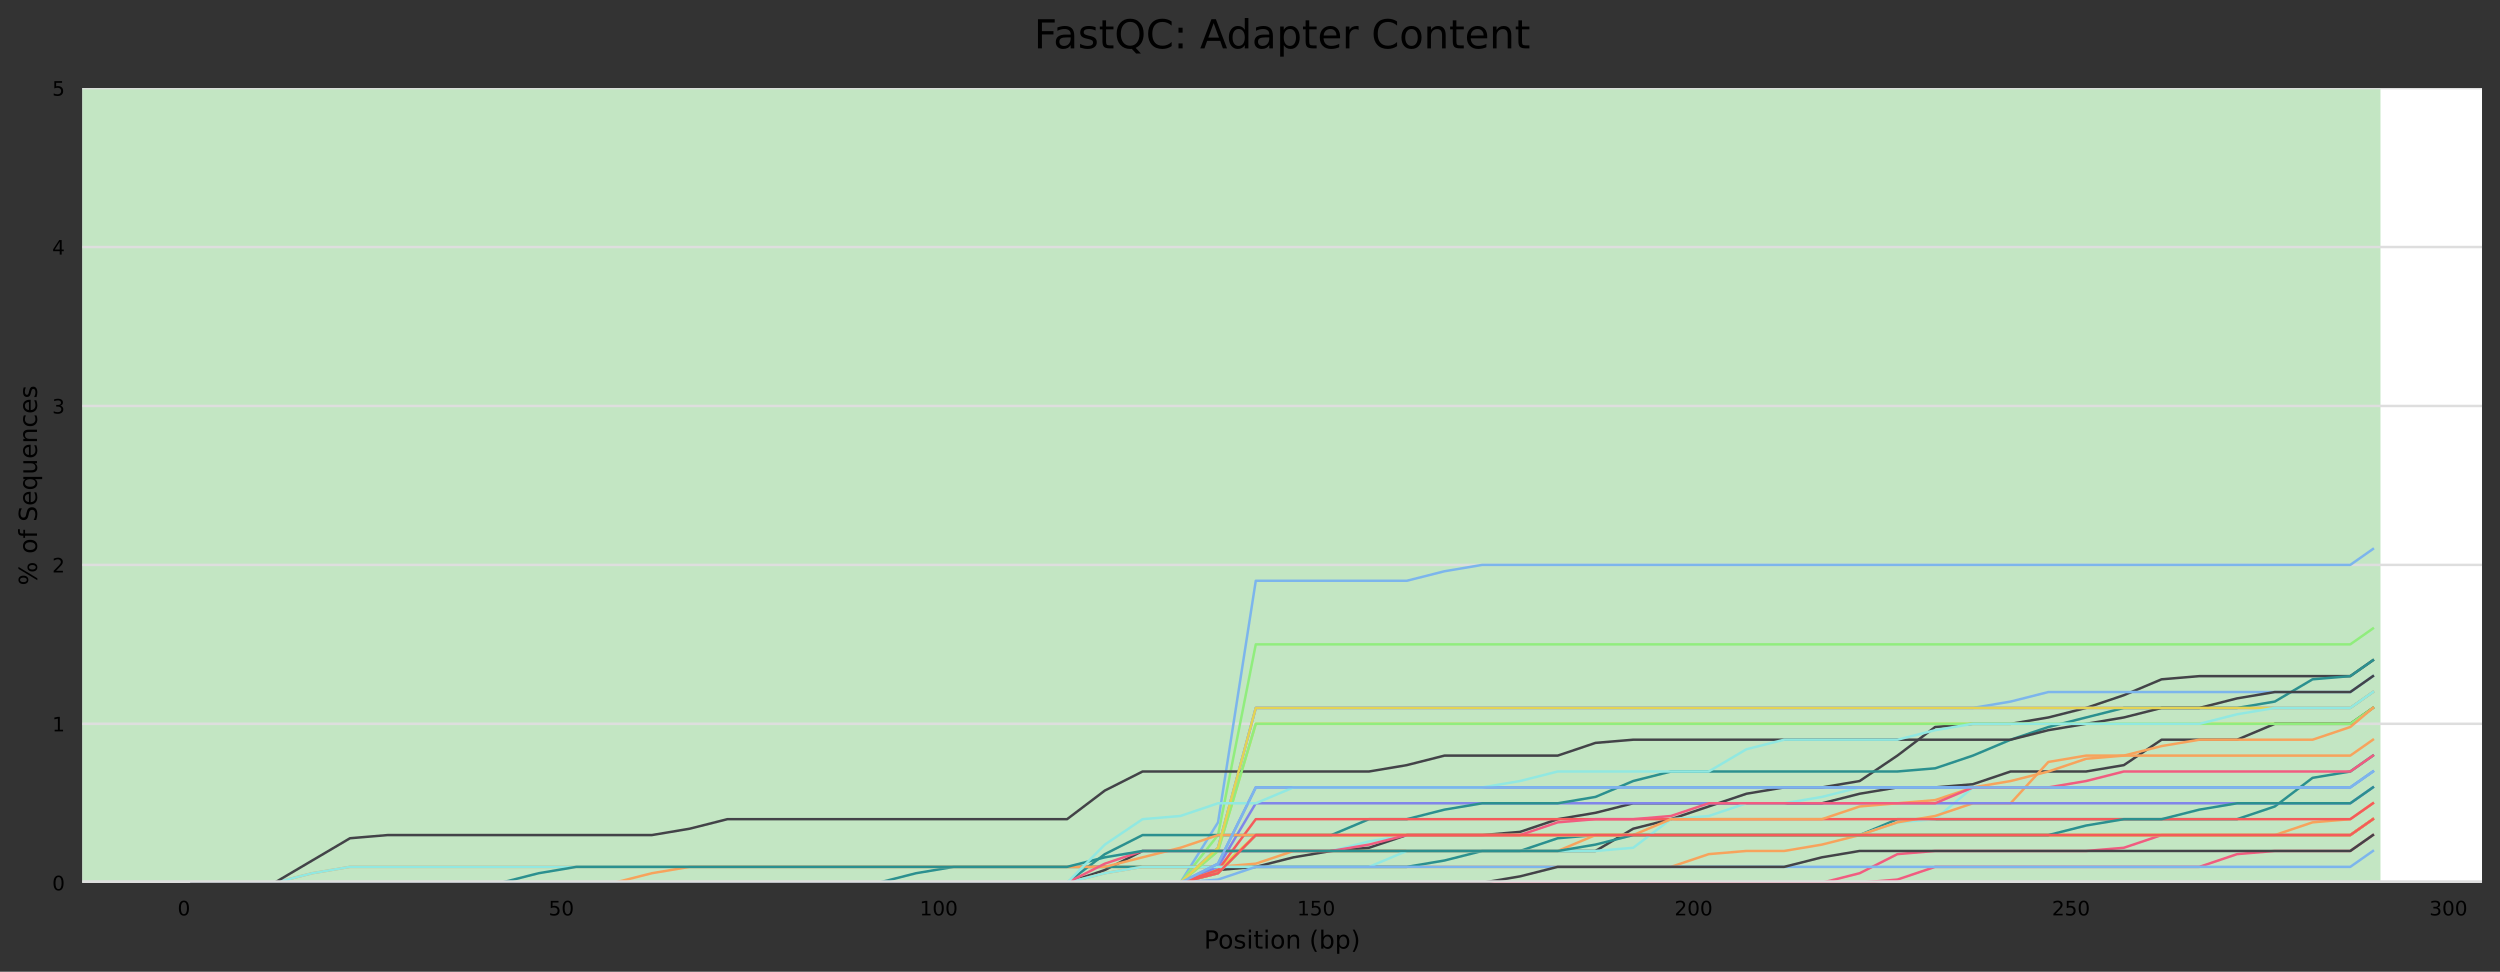 <?xml version="1.0" encoding="utf-8" standalone="no"?>
<!DOCTYPE svg PUBLIC "-//W3C//DTD SVG 1.1//EN"
  "http://www.w3.org/Graphics/SVG/1.1/DTD/svg11.dtd">
<!-- Created with matplotlib (https://matplotlib.org/) -->
<svg height="388.845pt" version="1.1" viewBox="0 0 1000.358 388.845" width="1000.358pt" xmlns="http://www.w3.org/2000/svg" xmlns:xlink="http://www.w3.org/1999/xlink">
 <rect x="0" y="0" width="1000.358" height="388.845" fill="#333333" stroke="none"/>
 <defs>
  <style type="text/css">
*{stroke-linecap:butt;stroke-linejoin:round;}
  </style>
 </defs>
 <g id="figure_1">
  <g id="axes_1">
   <g id="patch_1">
    <path d="M 32.968 353.224 
L 993.158 353.224 
L 993.158 35.256 
L 32.968 35.256 
z
" style="fill:#ffffff;"/>
   </g>
   <g id="patch_2">
    <path clip-path="url(#p875e736e22)" d="M 32.968 -918.648 
L 952.534 -918.648 
L 952.534 -6006.136 
L 32.968 -6006.136 
z
" style="fill:#e6c3c3;"/>
   </g>
   <g id="patch_3">
    <path clip-path="url(#p875e736e22)" d="M 32.968 35.256 
L 952.534 35.256 
L 952.534 -918.648 
L 32.968 -918.648 
z
" style="fill:#e6dcc3;"/>
   </g>
   <g id="patch_4">
    <path clip-path="url(#p875e736e22)" d="M 32.968 353.224 
L 952.534 353.224 
L 952.534 35.256 
L 32.968 35.256 
z
" style="fill:#c3e6c3;"/>
   </g>
   <g id="matplotlib.axis_1">
    <g id="xtick_1">
     <g id="text_1">
      <!-- 0 -->
      <defs>
       <path d="M 31.781 66.406 
Q 24.172 66.406 20.328 58.906 
Q 16.5 51.422 16.5 36.375 
Q 16.5 21.391 20.328 13.891 
Q 24.172 6.391 31.781 6.391 
Q 39.453 6.391 43.281 13.891 
Q 47.125 21.391 47.125 36.375 
Q 47.125 51.422 43.281 58.906 
Q 39.453 66.406 31.781 66.406 
z
M 31.781 74.219 
Q 44.047 74.219 50.516 64.516 
Q 56.984 54.828 56.984 36.375 
Q 56.984 17.969 50.516 8.266 
Q 44.047 -1.422 31.781 -1.422 
Q 19.531 -1.422 13.062 8.266 
Q 6.594 17.969 6.594 36.375 
Q 6.594 54.828 13.062 64.516 
Q 19.531 74.219 31.781 74.219 
z
" id="DejaVuSans-48"/>
      </defs>
      <g transform="translate(71.048 366.303)scale(0.08 -0.08)">
       <use xlink:href="#DejaVuSans-48"/>
      </g>
     </g>
    </g>
    <g id="xtick_2">
     <g id="text_2">
      <!-- 50 -->
      <defs>
       <path d="M 10.797 72.906 
L 49.516 72.906 
L 49.516 64.594 
L 19.828 64.594 
L 19.828 46.734 
Q 21.969 47.469 24.109 47.828 
Q 26.266 48.188 28.422 48.188 
Q 40.625 48.188 47.75 41.5 
Q 54.891 34.812 54.891 23.391 
Q 54.891 11.625 47.562 5.094 
Q 40.234 -1.422 26.906 -1.422 
Q 22.312 -1.422 17.547 -0.641 
Q 12.797 0.141 7.719 1.703 
L 7.719 11.625 
Q 12.109 9.234 16.797 8.062 
Q 21.484 6.891 26.703 6.891 
Q 35.156 6.891 40.078 11.328 
Q 45.016 15.766 45.016 23.391 
Q 45.016 31 40.078 35.438 
Q 35.156 39.891 26.703 39.891 
Q 22.75 39.891 18.812 39.016 
Q 14.891 38.141 10.797 36.281 
z
" id="DejaVuSans-53"/>
      </defs>
      <g transform="translate(219.523 366.303)scale(0.08 -0.08)">
       <use xlink:href="#DejaVuSans-53"/>
       <use x="63.623" xlink:href="#DejaVuSans-48"/>
      </g>
     </g>
    </g>
    <g id="xtick_3">
     <g id="text_3">
      <!-- 100 -->
      <defs>
       <path d="M 12.406 8.297 
L 28.516 8.297 
L 28.516 63.922 
L 10.984 60.406 
L 10.984 69.391 
L 28.422 72.906 
L 38.281 72.906 
L 38.281 8.297 
L 54.391 8.297 
L 54.391 0 
L 12.406 0 
z
" id="DejaVuSans-49"/>
      </defs>
      <g transform="translate(367.999 366.303)scale(0.08 -0.08)">
       <use xlink:href="#DejaVuSans-49"/>
       <use x="63.623" xlink:href="#DejaVuSans-48"/>
       <use x="127.246" xlink:href="#DejaVuSans-48"/>
      </g>
     </g>
    </g>
    <g id="xtick_4">
     <g id="text_4">
      <!-- 150 -->
      <g transform="translate(519.02 366.303)scale(0.08 -0.08)">
       <use xlink:href="#DejaVuSans-49"/>
       <use x="63.623" xlink:href="#DejaVuSans-53"/>
       <use x="127.246" xlink:href="#DejaVuSans-48"/>
      </g>
     </g>
    </g>
    <g id="xtick_5">
     <g id="text_5">
      <!-- 200 -->
      <defs>
       <path d="M 19.188 8.297 
L 53.609 8.297 
L 53.609 0 
L 7.328 0 
L 7.328 8.297 
Q 12.938 14.109 22.625 23.891 
Q 32.328 33.688 34.812 36.531 
Q 39.547 41.844 41.422 45.531 
Q 43.312 49.219 43.312 52.781 
Q 43.312 58.594 39.234 62.25 
Q 35.156 65.922 28.609 65.922 
Q 23.969 65.922 18.812 64.312 
Q 13.672 62.703 7.812 59.422 
L 7.812 69.391 
Q 13.766 71.781 18.938 73 
Q 24.125 74.219 28.422 74.219 
Q 39.75 74.219 46.484 68.547 
Q 53.219 62.891 53.219 53.422 
Q 53.219 48.922 51.531 44.891 
Q 49.859 40.875 45.406 35.406 
Q 44.188 33.984 37.641 27.219 
Q 31.109 20.453 19.188 8.297 
z
" id="DejaVuSans-50"/>
      </defs>
      <g transform="translate(670.041 366.303)scale(0.08 -0.08)">
       <use xlink:href="#DejaVuSans-50"/>
       <use x="63.623" xlink:href="#DejaVuSans-48"/>
       <use x="127.246" xlink:href="#DejaVuSans-48"/>
      </g>
     </g>
    </g>
    <g id="xtick_6">
     <g id="text_6">
      <!-- 250 -->
      <g transform="translate(821.062 366.303)scale(0.08 -0.08)">
       <use xlink:href="#DejaVuSans-50"/>
       <use x="63.623" xlink:href="#DejaVuSans-53"/>
       <use x="127.246" xlink:href="#DejaVuSans-48"/>
      </g>
     </g>
    </g>
    <g id="xtick_7">
     <g id="text_7">
      <!-- 300 -->
      <defs>
       <path d="M 40.578 39.312 
Q 47.656 37.797 51.625 33 
Q 55.609 28.219 55.609 21.188 
Q 55.609 10.406 48.188 4.484 
Q 40.766 -1.422 27.094 -1.422 
Q 22.516 -1.422 17.656 -0.516 
Q 12.797 0.391 7.625 2.203 
L 7.625 11.719 
Q 11.719 9.328 16.594 8.109 
Q 21.484 6.891 26.812 6.891 
Q 36.078 6.891 40.938 10.547 
Q 45.797 14.203 45.797 21.188 
Q 45.797 27.641 41.281 31.266 
Q 36.766 34.906 28.719 34.906 
L 20.219 34.906 
L 20.219 43.016 
L 29.109 43.016 
Q 36.375 43.016 40.234 45.922 
Q 44.094 48.828 44.094 54.297 
Q 44.094 59.906 40.109 62.906 
Q 36.141 65.922 28.719 65.922 
Q 24.656 65.922 20.016 65.031 
Q 15.375 64.156 9.812 62.312 
L 9.812 71.094 
Q 15.438 72.656 20.344 73.438 
Q 25.25 74.219 29.594 74.219 
Q 40.828 74.219 47.359 69.109 
Q 53.906 64.016 53.906 55.328 
Q 53.906 49.266 50.438 45.094 
Q 46.969 40.922 40.578 39.312 
z
" id="DejaVuSans-51"/>
      </defs>
      <g transform="translate(972.082 366.303)scale(0.08 -0.08)">
       <use xlink:href="#DejaVuSans-51"/>
       <use x="63.623" xlink:href="#DejaVuSans-48"/>
       <use x="127.246" xlink:href="#DejaVuSans-48"/>
      </g>
     </g>
    </g>
    <g id="text_8">
     <!-- Position (bp) -->
     <defs>
      <path d="M 19.672 64.797 
L 19.672 37.406 
L 32.078 37.406 
Q 38.969 37.406 42.719 40.969 
Q 46.484 44.531 46.484 51.125 
Q 46.484 57.672 42.719 61.234 
Q 38.969 64.797 32.078 64.797 
z
M 9.812 72.906 
L 32.078 72.906 
Q 44.344 72.906 50.609 67.359 
Q 56.891 61.812 56.891 51.125 
Q 56.891 40.328 50.609 34.812 
Q 44.344 29.297 32.078 29.297 
L 19.672 29.297 
L 19.672 0 
L 9.812 0 
z
" id="DejaVuSans-80"/>
      <path d="M 30.609 48.391 
Q 23.391 48.391 19.188 42.75 
Q 14.984 37.109 14.984 27.297 
Q 14.984 17.484 19.156 11.844 
Q 23.344 6.203 30.609 6.203 
Q 37.797 6.203 41.984 11.859 
Q 46.188 17.531 46.188 27.297 
Q 46.188 37.016 41.984 42.703 
Q 37.797 48.391 30.609 48.391 
z
M 30.609 56 
Q 42.328 56 49.016 48.375 
Q 55.719 40.766 55.719 27.297 
Q 55.719 13.875 49.016 6.219 
Q 42.328 -1.422 30.609 -1.422 
Q 18.844 -1.422 12.172 6.219 
Q 5.516 13.875 5.516 27.297 
Q 5.516 40.766 12.172 48.375 
Q 18.844 56 30.609 56 
z
" id="DejaVuSans-111"/>
      <path d="M 44.281 53.078 
L 44.281 44.578 
Q 40.484 46.531 36.375 47.5 
Q 32.281 48.484 27.875 48.484 
Q 21.188 48.484 17.844 46.438 
Q 14.5 44.391 14.5 40.281 
Q 14.5 37.156 16.891 35.375 
Q 19.281 33.594 26.516 31.984 
L 29.594 31.297 
Q 39.156 29.25 43.188 25.516 
Q 47.219 21.781 47.219 15.094 
Q 47.219 7.469 41.188 3.016 
Q 35.156 -1.422 24.609 -1.422 
Q 20.219 -1.422 15.453 -0.562 
Q 10.688 0.297 5.422 2 
L 5.422 11.281 
Q 10.406 8.688 15.234 7.391 
Q 20.062 6.109 24.812 6.109 
Q 31.156 6.109 34.562 8.281 
Q 37.984 10.453 37.984 14.406 
Q 37.984 18.062 35.516 20.016 
Q 33.062 21.969 24.703 23.781 
L 21.578 24.516 
Q 13.234 26.266 9.516 29.906 
Q 5.812 33.547 5.812 39.891 
Q 5.812 47.609 11.281 51.797 
Q 16.75 56 26.812 56 
Q 31.781 56 36.172 55.266 
Q 40.578 54.547 44.281 53.078 
z
" id="DejaVuSans-115"/>
      <path d="M 9.422 54.688 
L 18.406 54.688 
L 18.406 0 
L 9.422 0 
z
M 9.422 75.984 
L 18.406 75.984 
L 18.406 64.594 
L 9.422 64.594 
z
" id="DejaVuSans-105"/>
      <path d="M 18.312 70.219 
L 18.312 54.688 
L 36.812 54.688 
L 36.812 47.703 
L 18.312 47.703 
L 18.312 18.016 
Q 18.312 11.328 20.141 9.422 
Q 21.969 7.516 27.594 7.516 
L 36.812 7.516 
L 36.812 0 
L 27.594 0 
Q 17.188 0 13.234 3.875 
Q 9.281 7.766 9.281 18.016 
L 9.281 47.703 
L 2.688 47.703 
L 2.688 54.688 
L 9.281 54.688 
L 9.281 70.219 
z
" id="DejaVuSans-116"/>
      <path d="M 54.891 33.016 
L 54.891 0 
L 45.906 0 
L 45.906 32.719 
Q 45.906 40.484 42.875 44.328 
Q 39.844 48.188 33.797 48.188 
Q 26.516 48.188 22.312 43.547 
Q 18.109 38.922 18.109 30.906 
L 18.109 0 
L 9.078 0 
L 9.078 54.688 
L 18.109 54.688 
L 18.109 46.188 
Q 21.344 51.125 25.703 53.562 
Q 30.078 56 35.797 56 
Q 45.219 56 50.047 50.172 
Q 54.891 44.344 54.891 33.016 
z
" id="DejaVuSans-110"/>
      <path id="DejaVuSans-32"/>
      <path d="M 31 75.875 
Q 24.469 64.656 21.281 53.656 
Q 18.109 42.672 18.109 31.391 
Q 18.109 20.125 21.312 9.062 
Q 24.516 -2 31 -13.188 
L 23.188 -13.188 
Q 15.875 -1.703 12.234 9.375 
Q 8.594 20.453 8.594 31.391 
Q 8.594 42.281 12.203 53.312 
Q 15.828 64.359 23.188 75.875 
z
" id="DejaVuSans-40"/>
      <path d="M 48.688 27.297 
Q 48.688 37.203 44.609 42.844 
Q 40.531 48.484 33.406 48.484 
Q 26.266 48.484 22.188 42.844 
Q 18.109 37.203 18.109 27.297 
Q 18.109 17.391 22.188 11.75 
Q 26.266 6.109 33.406 6.109 
Q 40.531 6.109 44.609 11.75 
Q 48.688 17.391 48.688 27.297 
z
M 18.109 46.391 
Q 20.953 51.266 25.266 53.625 
Q 29.594 56 35.594 56 
Q 45.562 56 51.781 48.094 
Q 58.016 40.188 58.016 27.297 
Q 58.016 14.406 51.781 6.484 
Q 45.562 -1.422 35.594 -1.422 
Q 29.594 -1.422 25.266 0.953 
Q 20.953 3.328 18.109 8.203 
L 18.109 0 
L 9.078 0 
L 9.078 75.984 
L 18.109 75.984 
z
" id="DejaVuSans-98"/>
      <path d="M 18.109 8.203 
L 18.109 -20.797 
L 9.078 -20.797 
L 9.078 54.688 
L 18.109 54.688 
L 18.109 46.391 
Q 20.953 51.266 25.266 53.625 
Q 29.594 56 35.594 56 
Q 45.562 56 51.781 48.094 
Q 58.016 40.188 58.016 27.297 
Q 58.016 14.406 51.781 6.484 
Q 45.562 -1.422 35.594 -1.422 
Q 29.594 -1.422 25.266 0.953 
Q 20.953 3.328 18.109 8.203 
z
M 48.688 27.297 
Q 48.688 37.203 44.609 42.844 
Q 40.531 48.484 33.406 48.484 
Q 26.266 48.484 22.188 42.844 
Q 18.109 37.203 18.109 27.297 
Q 18.109 17.391 22.188 11.75 
Q 26.266 6.109 33.406 6.109 
Q 40.531 6.109 44.609 11.75 
Q 48.688 17.391 48.688 27.297 
z
" id="DejaVuSans-112"/>
      <path d="M 8.016 75.875 
L 15.828 75.875 
Q 23.141 64.359 26.781 53.312 
Q 30.422 42.281 30.422 31.391 
Q 30.422 20.453 26.781 9.375 
Q 23.141 -1.703 15.828 -13.188 
L 8.016 -13.188 
Q 14.5 -2 17.703 9.062 
Q 20.906 20.125 20.906 31.391 
Q 20.906 42.672 17.703 53.656 
Q 14.5 64.656 8.016 75.875 
z
" id="DejaVuSans-41"/>
     </defs>
     <g transform="translate(481.76 379.565)scale(0.1 -0.1)">
      <use xlink:href="#DejaVuSans-80"/>
      <use x="56.678" xlink:href="#DejaVuSans-111"/>
      <use x="117.859" xlink:href="#DejaVuSans-115"/>
      <use x="169.959" xlink:href="#DejaVuSans-105"/>
      <use x="197.742" xlink:href="#DejaVuSans-116"/>
      <use x="236.951" xlink:href="#DejaVuSans-105"/>
      <use x="264.734" xlink:href="#DejaVuSans-111"/>
      <use x="325.916" xlink:href="#DejaVuSans-110"/>
      <use x="389.295" xlink:href="#DejaVuSans-32"/>
      <use x="421.082" xlink:href="#DejaVuSans-40"/>
      <use x="460.096" xlink:href="#DejaVuSans-98"/>
      <use x="523.572" xlink:href="#DejaVuSans-112"/>
      <use x="587.049" xlink:href="#DejaVuSans-41"/>
     </g>
    </g>
   </g>
   <g id="matplotlib.axis_2">
    <g id="ytick_1">
     <g id="line2d_1">
      <path clip-path="url(#p875e736e22)" d="M 32.968 353.224 
L 993.158 353.224 
" style="fill:none;stroke:#dedede;stroke-linecap:square;"/>
     </g>
     <g id="text_9">
      <!-- 0 -->
      <g transform="translate(20.878 356.263)scale(0.08 -0.08)">
       <use xlink:href="#DejaVuSans-48"/>
      </g>
     </g>
    </g>
    <g id="ytick_2">
     <g id="line2d_2">
      <path clip-path="url(#p875e736e22)" d="M 32.968 289.63 
L 993.158 289.63 
" style="fill:none;stroke:#dedede;stroke-linecap:square;"/>
     </g>
     <g id="text_10">
      <!-- 1 -->
      <g transform="translate(20.878 292.67)scale(0.08 -0.08)">
       <use xlink:href="#DejaVuSans-49"/>
      </g>
     </g>
    </g>
    <g id="ytick_3">
     <g id="line2d_3">
      <path clip-path="url(#p875e736e22)" d="M 32.968 226.037 
L 993.158 226.037 
" style="fill:none;stroke:#dedede;stroke-linecap:square;"/>
     </g>
     <g id="text_11">
      <!-- 2 -->
      <g transform="translate(20.878 229.076)scale(0.08 -0.08)">
       <use xlink:href="#DejaVuSans-50"/>
      </g>
     </g>
    </g>
    <g id="ytick_4">
     <g id="line2d_4">
      <path clip-path="url(#p875e736e22)" d="M 32.968 162.443 
L 993.158 162.443 
" style="fill:none;stroke:#dedede;stroke-linecap:square;"/>
     </g>
     <g id="text_12">
      <!-- 3 -->
      <g transform="translate(20.878 165.482)scale(0.08 -0.08)">
       <use xlink:href="#DejaVuSans-51"/>
      </g>
     </g>
    </g>
    <g id="ytick_5">
     <g id="line2d_5">
      <path clip-path="url(#p875e736e22)" d="M 32.968 98.85 
L 993.158 98.85 
" style="fill:none;stroke:#dedede;stroke-linecap:square;"/>
     </g>
     <g id="text_13">
      <!-- 4 -->
      <defs>
       <path d="M 37.797 64.312 
L 12.891 25.391 
L 37.797 25.391 
z
M 35.203 72.906 
L 47.609 72.906 
L 47.609 25.391 
L 58.016 25.391 
L 58.016 17.188 
L 47.609 17.188 
L 47.609 0 
L 37.797 0 
L 37.797 17.188 
L 4.891 17.188 
L 4.891 26.703 
z
" id="DejaVuSans-52"/>
      </defs>
      <g transform="translate(20.878 101.889)scale(0.08 -0.08)">
       <use xlink:href="#DejaVuSans-52"/>
      </g>
     </g>
    </g>
    <g id="ytick_6">
     <g id="line2d_6">
      <path clip-path="url(#p875e736e22)" d="M 32.968 35.256 
L 993.158 35.256 
" style="fill:none;stroke:#dedede;stroke-linecap:square;"/>
     </g>
     <g id="text_14">
      <!-- 5 -->
      <g transform="translate(20.878 38.295)scale(0.08 -0.08)">
       <use xlink:href="#DejaVuSans-53"/>
      </g>
     </g>
    </g>
    <g id="text_15">
     <!-- % of Sequences -->
     <defs>
      <path d="M 72.703 32.078 
Q 68.453 32.078 66.031 28.469 
Q 63.625 24.859 63.625 18.406 
Q 63.625 12.062 66.031 8.422 
Q 68.453 4.781 72.703 4.781 
Q 76.859 4.781 79.266 8.422 
Q 81.688 12.062 81.688 18.406 
Q 81.688 24.812 79.266 28.438 
Q 76.859 32.078 72.703 32.078 
z
M 72.703 38.281 
Q 80.422 38.281 84.953 32.906 
Q 89.5 27.547 89.5 18.406 
Q 89.5 9.281 84.938 3.922 
Q 80.375 -1.422 72.703 -1.422 
Q 64.891 -1.422 60.344 3.922 
Q 55.812 9.281 55.812 18.406 
Q 55.812 27.594 60.375 32.938 
Q 64.938 38.281 72.703 38.281 
z
M 22.312 68.016 
Q 18.109 68.016 15.688 64.375 
Q 13.281 60.75 13.281 54.391 
Q 13.281 47.953 15.672 44.328 
Q 18.062 40.719 22.312 40.719 
Q 26.562 40.719 28.969 44.328 
Q 31.391 47.953 31.391 54.391 
Q 31.391 60.688 28.953 64.344 
Q 26.516 68.016 22.312 68.016 
z
M 66.406 74.219 
L 74.219 74.219 
L 28.609 -1.422 
L 20.797 -1.422 
z
M 22.312 74.219 
Q 30.031 74.219 34.609 68.875 
Q 39.203 63.531 39.203 54.391 
Q 39.203 45.172 34.641 39.844 
Q 30.078 34.516 22.312 34.516 
Q 14.547 34.516 10.031 39.859 
Q 5.516 45.219 5.516 54.391 
Q 5.516 63.484 10.047 68.844 
Q 14.594 74.219 22.312 74.219 
z
" id="DejaVuSans-37"/>
      <path d="M 37.109 75.984 
L 37.109 68.5 
L 28.516 68.5 
Q 23.688 68.5 21.797 66.547 
Q 19.922 64.594 19.922 59.516 
L 19.922 54.688 
L 34.719 54.688 
L 34.719 47.703 
L 19.922 47.703 
L 19.922 0 
L 10.891 0 
L 10.891 47.703 
L 2.297 47.703 
L 2.297 54.688 
L 10.891 54.688 
L 10.891 58.5 
Q 10.891 67.625 15.141 71.797 
Q 19.391 75.984 28.609 75.984 
z
" id="DejaVuSans-102"/>
      <path d="M 53.516 70.516 
L 53.516 60.891 
Q 47.906 63.578 42.922 64.891 
Q 37.938 66.219 33.297 66.219 
Q 25.25 66.219 20.875 63.094 
Q 16.5 59.969 16.5 54.203 
Q 16.5 49.359 19.406 46.891 
Q 22.312 44.438 30.422 42.922 
L 36.375 41.703 
Q 47.406 39.594 52.656 34.297 
Q 57.906 29 57.906 20.125 
Q 57.906 9.516 50.797 4.047 
Q 43.703 -1.422 29.984 -1.422 
Q 24.812 -1.422 18.969 -0.25 
Q 13.141 0.922 6.891 3.219 
L 6.891 13.375 
Q 12.891 10.016 18.656 8.297 
Q 24.422 6.594 29.984 6.594 
Q 38.422 6.594 43.016 9.906 
Q 47.609 13.234 47.609 19.391 
Q 47.609 24.75 44.312 27.781 
Q 41.016 30.812 33.5 32.328 
L 27.484 33.5 
Q 16.453 35.688 11.516 40.375 
Q 6.594 45.062 6.594 53.422 
Q 6.594 63.094 13.406 68.656 
Q 20.219 74.219 32.172 74.219 
Q 37.312 74.219 42.625 73.281 
Q 47.953 72.359 53.516 70.516 
z
" id="DejaVuSans-83"/>
      <path d="M 56.203 29.594 
L 56.203 25.203 
L 14.891 25.203 
Q 15.484 15.922 20.484 11.062 
Q 25.484 6.203 34.422 6.203 
Q 39.594 6.203 44.453 7.469 
Q 49.312 8.734 54.109 11.281 
L 54.109 2.781 
Q 49.266 0.734 44.188 -0.344 
Q 39.109 -1.422 33.891 -1.422 
Q 20.797 -1.422 13.156 6.188 
Q 5.516 13.812 5.516 26.812 
Q 5.516 40.234 12.766 48.109 
Q 20.016 56 32.328 56 
Q 43.359 56 49.781 48.891 
Q 56.203 41.797 56.203 29.594 
z
M 47.219 32.234 
Q 47.125 39.594 43.094 43.984 
Q 39.062 48.391 32.422 48.391 
Q 24.906 48.391 20.391 44.141 
Q 15.875 39.891 15.188 32.172 
z
" id="DejaVuSans-101"/>
      <path d="M 14.797 27.297 
Q 14.797 17.391 18.875 11.75 
Q 22.953 6.109 30.078 6.109 
Q 37.203 6.109 41.297 11.75 
Q 45.406 17.391 45.406 27.297 
Q 45.406 37.203 41.297 42.844 
Q 37.203 48.484 30.078 48.484 
Q 22.953 48.484 18.875 42.844 
Q 14.797 37.203 14.797 27.297 
z
M 45.406 8.203 
Q 42.578 3.328 38.25 0.953 
Q 33.938 -1.422 27.875 -1.422 
Q 17.969 -1.422 11.734 6.484 
Q 5.516 14.406 5.516 27.297 
Q 5.516 40.188 11.734 48.094 
Q 17.969 56 27.875 56 
Q 33.938 56 38.25 53.625 
Q 42.578 51.266 45.406 46.391 
L 45.406 54.688 
L 54.391 54.688 
L 54.391 -20.797 
L 45.406 -20.797 
z
" id="DejaVuSans-113"/>
      <path d="M 8.5 21.578 
L 8.5 54.688 
L 17.484 54.688 
L 17.484 21.922 
Q 17.484 14.156 20.5 10.266 
Q 23.531 6.391 29.594 6.391 
Q 36.859 6.391 41.078 11.031 
Q 45.312 15.672 45.312 23.688 
L 45.312 54.688 
L 54.297 54.688 
L 54.297 0 
L 45.312 0 
L 45.312 8.406 
Q 42.047 3.422 37.719 1 
Q 33.406 -1.422 27.688 -1.422 
Q 18.266 -1.422 13.375 4.438 
Q 8.5 10.297 8.5 21.578 
z
M 31.109 56 
z
" id="DejaVuSans-117"/>
      <path d="M 48.781 52.594 
L 48.781 44.188 
Q 44.969 46.297 41.141 47.344 
Q 37.312 48.391 33.406 48.391 
Q 24.656 48.391 19.812 42.844 
Q 14.984 37.312 14.984 27.297 
Q 14.984 17.281 19.812 11.734 
Q 24.656 6.203 33.406 6.203 
Q 37.312 6.203 41.141 7.25 
Q 44.969 8.297 48.781 10.406 
L 48.781 2.094 
Q 45.016 0.344 40.984 -0.531 
Q 36.969 -1.422 32.422 -1.422 
Q 20.062 -1.422 12.781 6.344 
Q 5.516 14.109 5.516 27.297 
Q 5.516 40.672 12.859 48.328 
Q 20.219 56 33.016 56 
Q 37.156 56 41.109 55.141 
Q 45.062 54.297 48.781 52.594 
z
" id="DejaVuSans-99"/>
     </defs>
     <g transform="translate(14.798 234.258)rotate(-90)scale(0.1 -0.1)">
      <use xlink:href="#DejaVuSans-37"/>
      <use x="95.02" xlink:href="#DejaVuSans-32"/>
      <use x="126.807" xlink:href="#DejaVuSans-111"/>
      <use x="187.988" xlink:href="#DejaVuSans-102"/>
      <use x="223.193" xlink:href="#DejaVuSans-32"/>
      <use x="254.98" xlink:href="#DejaVuSans-83"/>
      <use x="318.457" xlink:href="#DejaVuSans-101"/>
      <use x="379.98" xlink:href="#DejaVuSans-113"/>
      <use x="443.457" xlink:href="#DejaVuSans-117"/>
      <use x="506.836" xlink:href="#DejaVuSans-101"/>
      <use x="568.359" xlink:href="#DejaVuSans-110"/>
      <use x="631.738" xlink:href="#DejaVuSans-99"/>
      <use x="686.719" xlink:href="#DejaVuSans-101"/>
      <use x="748.242" xlink:href="#DejaVuSans-115"/>
     </g>
    </g>
   </g>
   <g id="line2d_7">
    <path clip-path="url(#p875e736e22)" d="M 76.613 353.224 
L 79.634 353.224 
L 82.654 353.224 
L 85.674 353.224 
L 88.695 353.224 
L 91.715 353.224 
L 94.736 353.224 
L 97.756 353.224 
L 100.776 353.224 
L 109.838 353.224 
L 124.94 353.224 
L 140.042 353.224 
L 155.144 353.224 
L 170.246 353.224 
L 185.348 353.224 
L 200.45 353.224 
L 215.552 353.224 
L 230.654 353.224 
L 245.756 353.224 
L 260.858 353.224 
L 275.961 353.224 
L 291.063 353.224 
L 306.165 353.224 
L 321.267 353.224 
L 336.369 353.224 
L 351.471 353.224 
L 366.573 353.224 
L 381.675 353.224 
L 396.777 353.224 
L 411.879 353.224 
L 426.981 353.224 
L 442.083 353.224 
L 457.185 353.224 
L 472.288 353.224 
L 487.39 329.058 
L 502.492 232.396 
L 517.594 232.396 
L 532.696 232.396 
L 547.798 232.396 
L 562.9 232.396 
L 578.002 228.58 
L 593.104 226.037 
L 608.206 226.037 
L 623.308 226.037 
L 638.41 226.037 
L 653.512 226.037 
L 668.615 226.037 
L 683.717 226.037 
L 698.819 226.037 
L 713.921 226.037 
L 729.023 226.037 
L 744.125 226.037 
L 759.227 226.037 
L 774.329 226.037 
L 789.431 226.037 
L 804.533 226.037 
L 819.635 226.037 
L 834.737 226.037 
L 849.839 226.037 
L 864.941 226.037 
L 880.044 226.037 
L 895.146 226.037 
L 910.248 226.037 
L 925.35 226.037 
L 940.452 226.037 
L 949.513 219.677 
" style="fill:none;stroke:#7cb5ec;stroke-linecap:square;"/>
   </g>
   <g id="line2d_8">
    <path clip-path="url(#p875e736e22)" d="M 76.613 353.224 
L 79.634 353.224 
L 82.654 353.224 
L 85.674 353.224 
L 88.695 353.224 
L 91.715 353.224 
L 94.736 353.224 
L 97.756 353.224 
L 100.776 353.224 
L 109.838 353.224 
L 124.94 353.224 
L 140.042 353.224 
L 155.144 353.224 
L 170.246 353.224 
L 185.348 353.224 
L 200.45 353.224 
L 215.552 353.224 
L 230.654 353.224 
L 245.756 353.224 
L 260.858 353.224 
L 275.961 353.224 
L 291.063 353.224 
L 306.165 353.224 
L 321.267 353.224 
L 336.369 353.224 
L 351.471 353.224 
L 366.573 353.224 
L 381.675 353.224 
L 396.777 353.224 
L 411.879 353.224 
L 426.981 353.224 
L 442.083 348.136 
L 457.185 340.505 
L 472.288 340.505 
L 487.39 340.505 
L 502.492 340.505 
L 517.594 340.505 
L 532.696 340.505 
L 547.798 340.505 
L 562.9 340.505 
L 578.002 340.505 
L 593.104 340.505 
L 608.206 340.505 
L 623.308 340.505 
L 638.41 340.505 
L 653.512 331.602 
L 668.615 327.786 
L 683.717 322.699 
L 698.819 317.611 
L 713.921 315.068 
L 729.023 315.068 
L 744.125 312.524 
L 759.227 302.349 
L 774.329 290.902 
L 789.431 289.63 
L 804.533 289.63 
L 819.635 287.087 
L 834.737 283.271 
L 849.839 278.183 
L 864.941 271.824 
L 880.044 270.552 
L 895.146 270.552 
L 910.248 270.552 
L 925.35 270.552 
L 940.452 270.552 
L 949.513 264.193 
" style="fill:none;stroke:#434348;stroke-linecap:square;"/>
   </g>
   <g id="line2d_9">
    <path clip-path="url(#p875e736e22)" d="M 76.613 353.224 
L 79.634 353.224 
L 82.654 353.224 
L 85.674 353.224 
L 88.695 353.224 
L 91.715 353.224 
L 94.736 353.224 
L 97.756 353.224 
L 100.776 353.224 
L 109.838 353.224 
L 124.94 353.224 
L 140.042 353.224 
L 155.144 353.224 
L 170.246 353.224 
L 185.348 353.224 
L 200.45 353.224 
L 215.552 353.224 
L 230.654 353.224 
L 245.756 353.224 
L 260.858 353.224 
L 275.961 353.224 
L 291.063 353.224 
L 306.165 353.224 
L 321.267 353.224 
L 336.369 353.224 
L 351.471 353.224 
L 366.573 353.224 
L 381.675 353.224 
L 396.777 353.224 
L 411.879 353.224 
L 426.981 353.224 
L 442.083 353.224 
L 457.185 353.224 
L 472.288 353.224 
L 487.39 334.146 
L 502.492 257.834 
L 517.594 257.834 
L 532.696 257.834 
L 547.798 257.834 
L 562.9 257.834 
L 578.002 257.834 
L 593.104 257.834 
L 608.206 257.834 
L 623.308 257.834 
L 638.41 257.834 
L 653.512 257.834 
L 668.615 257.834 
L 683.717 257.834 
L 698.819 257.834 
L 713.921 257.834 
L 729.023 257.834 
L 744.125 257.834 
L 759.227 257.834 
L 774.329 257.834 
L 789.431 257.834 
L 804.533 257.834 
L 819.635 257.834 
L 834.737 257.834 
L 849.839 257.834 
L 864.941 257.834 
L 880.044 257.834 
L 895.146 257.834 
L 910.248 257.834 
L 925.35 257.834 
L 940.452 257.834 
L 949.513 251.474 
" style="fill:none;stroke:#90ed7d;stroke-linecap:square;"/>
   </g>
   <g id="line2d_10">
    <path clip-path="url(#p875e736e22)" d="M 76.613 353.224 
L 79.634 353.224 
L 82.654 353.224 
L 85.674 353.224 
L 88.695 353.224 
L 91.715 353.224 
L 94.736 353.224 
L 97.756 353.224 
L 100.776 353.224 
L 109.838 353.224 
L 124.94 349.408 
L 140.042 346.865 
L 155.144 346.865 
L 170.246 346.865 
L 185.348 346.865 
L 200.45 346.865 
L 215.552 346.865 
L 230.654 346.865 
L 245.756 346.865 
L 260.858 346.865 
L 275.961 346.865 
L 291.063 346.865 
L 306.165 346.865 
L 321.267 346.865 
L 336.369 346.865 
L 351.471 346.865 
L 366.573 346.865 
L 381.675 346.865 
L 396.777 346.865 
L 411.879 346.865 
L 426.981 346.865 
L 442.083 346.865 
L 457.185 346.865 
L 472.288 346.865 
L 487.39 346.865 
L 502.492 346.865 
L 517.594 346.865 
L 532.696 346.865 
L 547.798 346.865 
L 562.9 346.865 
L 578.002 346.865 
L 593.104 346.865 
L 608.206 346.865 
L 623.308 346.865 
L 638.41 346.865 
L 653.512 346.865 
L 668.615 346.865 
L 683.717 341.777 
L 698.819 340.505 
L 713.921 340.505 
L 729.023 337.961 
L 744.125 334.146 
L 759.227 334.146 
L 774.329 334.146 
L 789.431 334.146 
L 804.533 334.146 
L 819.635 334.146 
L 834.737 334.146 
L 849.839 334.146 
L 864.941 334.146 
L 880.044 334.146 
L 895.146 334.146 
L 910.248 334.146 
L 925.35 329.058 
L 940.452 327.786 
L 949.513 321.427 
" style="fill:none;stroke:#f7a35c;stroke-linecap:square;"/>
   </g>
   <g id="line2d_11">
    <path clip-path="url(#p875e736e22)" d="M 76.613 353.224 
L 79.634 353.224 
L 82.654 353.224 
L 85.674 353.224 
L 88.695 353.224 
L 91.715 353.224 
L 94.736 353.224 
L 97.756 353.224 
L 100.776 353.224 
L 109.838 353.224 
L 124.94 353.224 
L 140.042 353.224 
L 155.144 353.224 
L 170.246 353.224 
L 185.348 353.224 
L 200.45 353.224 
L 215.552 353.224 
L 230.654 353.224 
L 245.756 353.224 
L 260.858 353.224 
L 275.961 353.224 
L 291.063 353.224 
L 306.165 353.224 
L 321.267 353.224 
L 336.369 353.224 
L 351.471 353.224 
L 366.573 353.224 
L 381.675 353.224 
L 396.777 353.224 
L 411.879 353.224 
L 426.981 353.224 
L 442.083 353.224 
L 457.185 353.224 
L 472.288 353.224 
L 487.39 339.233 
L 502.492 283.271 
L 517.594 283.271 
L 532.696 283.271 
L 547.798 283.271 
L 562.9 283.271 
L 578.002 283.271 
L 593.104 283.271 
L 608.206 283.271 
L 623.308 283.271 
L 638.41 283.271 
L 653.512 283.271 
L 668.615 283.271 
L 683.717 283.271 
L 698.819 283.271 
L 713.921 283.271 
L 729.023 283.271 
L 744.125 283.271 
L 759.227 283.271 
L 774.329 283.271 
L 789.431 283.271 
L 804.533 283.271 
L 819.635 283.271 
L 834.737 283.271 
L 849.839 283.271 
L 864.941 283.271 
L 880.044 283.271 
L 895.146 283.271 
L 910.248 283.271 
L 925.35 283.271 
L 940.452 283.271 
L 949.513 276.912 
" style="fill:none;stroke:#8085e9;stroke-linecap:square;"/>
   </g>
   <g id="line2d_12">
    <path clip-path="url(#p875e736e22)" d="M 76.613 353.224 
L 79.634 353.224 
L 82.654 353.224 
L 85.674 353.224 
L 88.695 353.224 
L 91.715 353.224 
L 94.736 353.224 
L 97.756 353.224 
L 100.776 353.224 
L 109.838 353.224 
L 124.94 353.224 
L 140.042 353.224 
L 155.144 353.224 
L 170.246 353.224 
L 185.348 353.224 
L 200.45 353.224 
L 215.552 353.224 
L 230.654 353.224 
L 245.756 353.224 
L 260.858 353.224 
L 275.961 353.224 
L 291.063 353.224 
L 306.165 353.224 
L 321.267 353.224 
L 336.369 353.224 
L 351.471 353.224 
L 366.573 353.224 
L 381.675 353.224 
L 396.777 353.224 
L 411.879 353.224 
L 426.981 353.224 
L 442.083 353.224 
L 457.185 353.224 
L 472.288 353.224 
L 487.39 353.224 
L 502.492 353.224 
L 517.594 353.224 
L 532.696 353.224 
L 547.798 353.224 
L 562.9 353.224 
L 578.002 353.224 
L 593.104 353.224 
L 608.206 353.224 
L 623.308 353.224 
L 638.41 353.224 
L 653.512 353.224 
L 668.615 353.224 
L 683.717 353.224 
L 698.819 353.224 
L 713.921 353.224 
L 729.023 353.224 
L 744.125 349.408 
L 759.227 341.777 
L 774.329 340.505 
L 789.431 340.505 
L 804.533 340.505 
L 819.635 340.505 
L 834.737 340.505 
L 849.839 339.233 
L 864.941 334.146 
L 880.044 334.146 
L 895.146 334.146 
L 910.248 334.146 
L 925.35 334.146 
L 940.452 334.146 
L 949.513 327.786 
" style="fill:none;stroke:#f15c80;stroke-linecap:square;"/>
   </g>
   <g id="line2d_13">
    <path clip-path="url(#p875e736e22)" d="M 76.613 353.224 
L 79.634 353.224 
L 82.654 353.224 
L 85.674 353.224 
L 88.695 353.224 
L 91.715 353.224 
L 94.736 353.224 
L 97.756 353.224 
L 100.776 353.224 
L 109.838 353.224 
L 124.94 353.224 
L 140.042 353.224 
L 155.144 353.224 
L 170.246 353.224 
L 185.348 353.224 
L 200.45 353.224 
L 215.552 353.224 
L 230.654 353.224 
L 245.756 353.224 
L 260.858 353.224 
L 275.961 353.224 
L 291.063 353.224 
L 306.165 353.224 
L 321.267 353.224 
L 336.369 353.224 
L 351.471 353.224 
L 366.573 353.224 
L 381.675 353.224 
L 396.777 353.224 
L 411.879 353.224 
L 426.981 353.224 
L 442.083 353.224 
L 457.185 353.224 
L 472.288 353.224 
L 487.39 340.505 
L 502.492 289.63 
L 517.594 289.63 
L 532.696 289.63 
L 547.798 289.63 
L 562.9 289.63 
L 578.002 289.63 
L 593.104 289.63 
L 608.206 289.63 
L 623.308 289.63 
L 638.41 289.63 
L 653.512 289.63 
L 668.615 289.63 
L 683.717 289.63 
L 698.819 289.63 
L 713.921 289.63 
L 729.023 289.63 
L 744.125 289.63 
L 759.227 289.63 
L 774.329 289.63 
L 789.431 289.63 
L 804.533 289.63 
L 819.635 289.63 
L 834.737 289.63 
L 849.839 289.63 
L 864.941 289.63 
L 880.044 289.63 
L 895.146 289.63 
L 910.248 289.63 
L 925.35 289.63 
L 940.452 289.63 
L 949.513 283.271 
" style="fill:none;stroke:#e4d354;stroke-linecap:square;"/>
   </g>
   <g id="line2d_14">
    <path clip-path="url(#p875e736e22)" d="M 76.613 353.224 
L 79.634 353.224 
L 82.654 353.224 
L 85.674 353.224 
L 88.695 353.224 
L 91.715 353.224 
L 94.736 353.224 
L 97.756 353.224 
L 100.776 353.224 
L 109.838 353.224 
L 124.94 353.224 
L 140.042 353.224 
L 155.144 353.224 
L 170.246 353.224 
L 185.348 353.224 
L 200.45 353.224 
L 215.552 353.224 
L 230.654 353.224 
L 245.756 353.224 
L 260.858 353.224 
L 275.961 353.224 
L 291.063 353.224 
L 306.165 353.224 
L 321.267 353.224 
L 336.369 353.224 
L 351.471 353.224 
L 366.573 349.408 
L 381.675 346.865 
L 396.777 346.865 
L 411.879 346.865 
L 426.981 346.865 
L 442.083 346.865 
L 457.185 346.865 
L 472.288 346.865 
L 487.39 346.865 
L 502.492 346.865 
L 517.594 346.865 
L 532.696 346.865 
L 547.798 346.865 
L 562.9 346.865 
L 578.002 344.321 
L 593.104 340.505 
L 608.206 340.505 
L 623.308 335.418 
L 638.41 334.146 
L 653.512 334.146 
L 668.615 334.146 
L 683.717 334.146 
L 698.819 334.146 
L 713.921 334.146 
L 729.023 334.146 
L 744.125 334.146 
L 759.227 327.786 
L 774.329 327.786 
L 789.431 327.786 
L 804.533 327.786 
L 819.635 327.786 
L 834.737 327.786 
L 849.839 327.786 
L 864.941 327.786 
L 880.044 327.786 
L 895.146 327.786 
L 910.248 322.699 
L 925.35 311.252 
L 940.452 308.708 
L 949.513 302.349 
" style="fill:none;stroke:#2b908f;stroke-linecap:square;"/>
   </g>
   <g id="line2d_15">
    <path clip-path="url(#p875e736e22)" d="M 76.613 353.224 
L 79.634 353.224 
L 82.654 353.224 
L 85.674 353.224 
L 88.695 353.224 
L 91.715 353.224 
L 94.736 353.224 
L 97.756 353.224 
L 100.776 353.224 
L 109.838 353.224 
L 124.94 353.224 
L 140.042 353.224 
L 155.144 353.224 
L 170.246 353.224 
L 185.348 353.224 
L 200.45 353.224 
L 215.552 353.224 
L 230.654 353.224 
L 245.756 353.224 
L 260.858 353.224 
L 275.961 353.224 
L 291.063 353.224 
L 306.165 353.224 
L 321.267 353.224 
L 336.369 353.224 
L 351.471 353.224 
L 366.573 353.224 
L 381.675 353.224 
L 396.777 353.224 
L 411.879 353.224 
L 426.981 353.224 
L 442.083 353.224 
L 457.185 353.224 
L 472.288 353.224 
L 487.39 349.408 
L 502.492 334.146 
L 517.594 334.146 
L 532.696 334.146 
L 547.798 334.146 
L 562.9 334.146 
L 578.002 334.146 
L 593.104 334.146 
L 608.206 334.146 
L 623.308 334.146 
L 638.41 334.146 
L 653.512 334.146 
L 668.615 334.146 
L 683.717 334.146 
L 698.819 334.146 
L 713.921 334.146 
L 729.023 334.146 
L 744.125 334.146 
L 759.227 334.146 
L 774.329 334.146 
L 789.431 334.146 
L 804.533 334.146 
L 819.635 334.146 
L 834.737 334.146 
L 849.839 334.146 
L 864.941 334.146 
L 880.044 334.146 
L 895.146 334.146 
L 910.248 334.146 
L 925.35 334.146 
L 940.452 334.146 
L 949.513 327.786 
" style="fill:none;stroke:#f45b5b;stroke-linecap:square;"/>
   </g>
   <g id="line2d_16">
    <path clip-path="url(#p875e736e22)" d="M 76.613 353.224 
L 79.634 353.224 
L 82.654 353.224 
L 85.674 353.224 
L 88.695 353.224 
L 91.715 353.224 
L 94.736 353.224 
L 97.756 353.224 
L 100.776 353.224 
L 109.838 353.224 
L 124.94 349.408 
L 140.042 346.865 
L 155.144 346.865 
L 170.246 346.865 
L 185.348 346.865 
L 200.45 346.865 
L 215.552 346.865 
L 230.654 346.865 
L 245.756 346.865 
L 260.858 346.865 
L 275.961 346.865 
L 291.063 346.865 
L 306.165 346.865 
L 321.267 346.865 
L 336.369 346.865 
L 351.471 346.865 
L 366.573 346.865 
L 381.675 346.865 
L 396.777 346.865 
L 411.879 346.865 
L 426.981 346.865 
L 442.083 343.049 
L 457.185 340.505 
L 472.288 340.505 
L 487.39 340.505 
L 502.492 340.505 
L 517.594 340.505 
L 532.696 340.505 
L 547.798 336.69 
L 562.9 334.146 
L 578.002 334.146 
L 593.104 334.146 
L 608.206 334.146 
L 623.308 334.146 
L 638.41 334.146 
L 653.512 334.146 
L 668.615 334.146 
L 683.717 334.146 
L 698.819 334.146 
L 713.921 334.146 
L 729.023 334.146 
L 744.125 334.146 
L 759.227 329.058 
L 774.329 327.786 
L 789.431 315.068 
L 804.533 315.068 
L 819.635 315.068 
L 834.737 315.068 
L 849.839 315.068 
L 864.941 315.068 
L 880.044 315.068 
L 895.146 315.068 
L 910.248 315.068 
L 925.35 315.068 
L 940.452 315.068 
L 949.513 308.708 
" style="fill:none;stroke:#91e8e1;stroke-linecap:square;"/>
   </g>
   <g id="line2d_17">
    <path clip-path="url(#p875e736e22)" d="M 76.613 353.224 
L 79.634 353.224 
L 82.654 353.224 
L 85.674 353.224 
L 88.695 353.224 
L 91.715 353.224 
L 94.736 353.224 
L 97.756 353.224 
L 100.776 353.224 
L 109.838 353.224 
L 124.94 353.224 
L 140.042 353.224 
L 155.144 353.224 
L 170.246 353.224 
L 185.348 353.224 
L 200.45 353.224 
L 215.552 353.224 
L 230.654 353.224 
L 245.756 353.224 
L 260.858 353.224 
L 275.961 353.224 
L 291.063 353.224 
L 306.165 353.224 
L 321.267 353.224 
L 336.369 353.224 
L 351.471 353.224 
L 366.573 353.224 
L 381.675 353.224 
L 396.777 353.224 
L 411.879 353.224 
L 426.981 353.224 
L 442.083 353.224 
L 457.185 353.224 
L 472.288 353.224 
L 487.39 339.233 
L 502.492 283.271 
L 517.594 283.271 
L 532.696 283.271 
L 547.798 283.271 
L 562.9 283.271 
L 578.002 283.271 
L 593.104 283.271 
L 608.206 283.271 
L 623.308 283.271 
L 638.41 283.271 
L 653.512 283.271 
L 668.615 283.271 
L 683.717 283.271 
L 698.819 283.271 
L 713.921 283.271 
L 729.023 283.271 
L 744.125 283.271 
L 759.227 283.271 
L 774.329 283.271 
L 789.431 283.271 
L 804.533 280.727 
L 819.635 276.912 
L 834.737 276.912 
L 849.839 276.912 
L 864.941 276.912 
L 880.044 276.912 
L 895.146 276.912 
L 910.248 276.912 
L 925.35 276.912 
L 940.452 276.912 
L 949.513 270.552 
" style="fill:none;stroke:#7cb5ec;stroke-linecap:square;"/>
   </g>
   <g id="line2d_18">
    <path clip-path="url(#p875e736e22)" d="M 76.613 353.224 
L 79.634 353.224 
L 82.654 353.224 
L 85.674 353.224 
L 88.695 353.224 
L 91.715 353.224 
L 94.736 353.224 
L 97.756 353.224 
L 100.776 353.224 
L 109.838 353.224 
L 124.94 353.224 
L 140.042 353.224 
L 155.144 353.224 
L 170.246 353.224 
L 185.348 353.224 
L 200.45 353.224 
L 215.552 353.224 
L 230.654 353.224 
L 245.756 353.224 
L 260.858 353.224 
L 275.961 353.224 
L 291.063 353.224 
L 306.165 353.224 
L 321.267 353.224 
L 336.369 353.224 
L 351.471 353.224 
L 366.573 353.224 
L 381.675 353.224 
L 396.777 353.224 
L 411.879 353.224 
L 426.981 353.224 
L 442.083 353.224 
L 457.185 353.224 
L 472.288 353.224 
L 487.39 348.136 
L 502.492 346.865 
L 517.594 343.049 
L 532.696 340.505 
L 547.798 339.233 
L 562.9 334.146 
L 578.002 334.146 
L 593.104 334.146 
L 608.206 332.874 
L 623.308 327.786 
L 638.41 325.243 
L 653.512 321.427 
L 668.615 321.427 
L 683.717 321.427 
L 698.819 321.427 
L 713.921 321.427 
L 729.023 321.427 
L 744.125 317.611 
L 759.227 315.068 
L 774.329 315.068 
L 789.431 313.796 
L 804.533 308.708 
L 819.635 308.708 
L 834.737 308.708 
L 849.839 306.165 
L 864.941 295.99 
L 880.044 295.99 
L 895.146 295.99 
L 910.248 289.63 
L 925.35 289.63 
L 940.452 289.63 
L 949.513 283.271 
" style="fill:none;stroke:#434348;stroke-linecap:square;"/>
   </g>
   <g id="line2d_19">
    <path clip-path="url(#p875e736e22)" d="M 76.613 353.224 
L 79.634 353.224 
L 82.654 353.224 
L 85.674 353.224 
L 88.695 353.224 
L 91.715 353.224 
L 94.736 353.224 
L 97.756 353.224 
L 100.776 353.224 
L 109.838 353.224 
L 124.94 353.224 
L 140.042 353.224 
L 155.144 353.224 
L 170.246 353.224 
L 185.348 353.224 
L 200.45 353.224 
L 215.552 353.224 
L 230.654 353.224 
L 245.756 353.224 
L 260.858 353.224 
L 275.961 353.224 
L 291.063 353.224 
L 306.165 353.224 
L 321.267 353.224 
L 336.369 353.224 
L 351.471 353.224 
L 366.573 353.224 
L 381.675 353.224 
L 396.777 353.224 
L 411.879 353.224 
L 426.981 353.224 
L 442.083 353.224 
L 457.185 353.224 
L 472.288 353.224 
L 487.39 349.408 
L 502.492 334.146 
L 517.594 334.146 
L 532.696 334.146 
L 547.798 334.146 
L 562.9 334.146 
L 578.002 334.146 
L 593.104 334.146 
L 608.206 334.146 
L 623.308 334.146 
L 638.41 334.146 
L 653.512 334.146 
L 668.615 334.146 
L 683.717 334.146 
L 698.819 334.146 
L 713.921 334.146 
L 729.023 334.146 
L 744.125 334.146 
L 759.227 334.146 
L 774.329 334.146 
L 789.431 334.146 
L 804.533 334.146 
L 819.635 334.146 
L 834.737 334.146 
L 849.839 334.146 
L 864.941 334.146 
L 880.044 334.146 
L 895.146 334.146 
L 910.248 334.146 
L 925.35 334.146 
L 940.452 334.146 
L 949.513 327.786 
" style="fill:none;stroke:#90ed7d;stroke-linecap:square;"/>
   </g>
   <g id="line2d_20">
    <path clip-path="url(#p875e736e22)" d="M 76.613 353.224 
L 79.634 353.224 
L 82.654 353.224 
L 85.674 353.224 
L 88.695 353.224 
L 91.715 353.224 
L 94.736 353.224 
L 97.756 353.224 
L 100.776 353.224 
L 109.838 353.224 
L 124.94 353.224 
L 140.042 353.224 
L 155.144 353.224 
L 170.246 353.224 
L 185.348 353.224 
L 200.45 353.224 
L 215.552 353.224 
L 230.654 353.224 
L 245.756 353.224 
L 260.858 353.224 
L 275.961 353.224 
L 291.063 353.224 
L 306.165 353.224 
L 321.267 353.224 
L 336.369 353.224 
L 351.471 353.224 
L 366.573 353.224 
L 381.675 353.224 
L 396.777 353.224 
L 411.879 353.224 
L 426.981 353.224 
L 442.083 349.408 
L 457.185 346.865 
L 472.288 346.865 
L 487.39 346.865 
L 502.492 345.593 
L 517.594 340.505 
L 532.696 340.505 
L 547.798 340.505 
L 562.9 340.505 
L 578.002 340.505 
L 593.104 340.505 
L 608.206 340.505 
L 623.308 340.505 
L 638.41 334.146 
L 653.512 334.146 
L 668.615 334.146 
L 683.717 334.146 
L 698.819 334.146 
L 713.921 334.146 
L 729.023 334.146 
L 744.125 334.146 
L 759.227 329.058 
L 774.329 326.515 
L 789.431 321.427 
L 804.533 321.427 
L 819.635 304.893 
L 834.737 302.349 
L 849.839 302.349 
L 864.941 302.349 
L 880.044 302.349 
L 895.146 302.349 
L 910.248 302.349 
L 925.35 302.349 
L 940.452 302.349 
L 949.513 295.99 
" style="fill:none;stroke:#f7a35c;stroke-linecap:square;"/>
   </g>
   <g id="line2d_21">
    <path clip-path="url(#p875e736e22)" d="M 76.613 353.224 
L 79.634 353.224 
L 82.654 353.224 
L 85.674 353.224 
L 88.695 353.224 
L 91.715 353.224 
L 94.736 353.224 
L 97.756 353.224 
L 100.776 353.224 
L 109.838 353.224 
L 124.94 353.224 
L 140.042 353.224 
L 155.144 353.224 
L 170.246 353.224 
L 185.348 353.224 
L 200.45 353.224 
L 215.552 353.224 
L 230.654 353.224 
L 245.756 353.224 
L 260.858 353.224 
L 275.961 353.224 
L 291.063 353.224 
L 306.165 353.224 
L 321.267 353.224 
L 336.369 353.224 
L 351.471 353.224 
L 366.573 353.224 
L 381.675 353.224 
L 396.777 353.224 
L 411.879 353.224 
L 426.981 353.224 
L 442.083 353.224 
L 457.185 353.224 
L 472.288 353.224 
L 487.39 346.865 
L 502.492 321.427 
L 517.594 321.427 
L 532.696 321.427 
L 547.798 321.427 
L 562.9 321.427 
L 578.002 321.427 
L 593.104 321.427 
L 608.206 321.427 
L 623.308 321.427 
L 638.41 321.427 
L 653.512 321.427 
L 668.615 321.427 
L 683.717 321.427 
L 698.819 321.427 
L 713.921 321.427 
L 729.023 321.427 
L 744.125 321.427 
L 759.227 321.427 
L 774.329 321.427 
L 789.431 321.427 
L 804.533 321.427 
L 819.635 321.427 
L 834.737 321.427 
L 849.839 321.427 
L 864.941 321.427 
L 880.044 321.427 
L 895.146 321.427 
L 910.248 321.427 
L 925.35 321.427 
L 940.452 321.427 
L 949.513 315.068 
" style="fill:none;stroke:#8085e9;stroke-linecap:square;"/>
   </g>
   <g id="line2d_22">
    <path clip-path="url(#p875e736e22)" d="M 76.613 353.224 
L 79.634 353.224 
L 82.654 353.224 
L 85.674 353.224 
L 88.695 353.224 
L 91.715 353.224 
L 94.736 353.224 
L 97.756 353.224 
L 100.776 353.224 
L 109.838 353.224 
L 124.94 353.224 
L 140.042 353.224 
L 155.144 353.224 
L 170.246 353.224 
L 185.348 353.224 
L 200.45 353.224 
L 215.552 353.224 
L 230.654 353.224 
L 245.756 353.224 
L 260.858 353.224 
L 275.961 353.224 
L 291.063 353.224 
L 306.165 353.224 
L 321.267 353.224 
L 336.369 353.224 
L 351.471 353.224 
L 366.573 353.224 
L 381.675 353.224 
L 396.777 353.224 
L 411.879 353.224 
L 426.981 353.224 
L 442.083 353.224 
L 457.185 353.224 
L 472.288 353.224 
L 487.39 353.224 
L 502.492 353.224 
L 517.594 353.224 
L 532.696 353.224 
L 547.798 353.224 
L 562.9 353.224 
L 578.002 353.224 
L 593.104 353.224 
L 608.206 353.224 
L 623.308 353.224 
L 638.41 353.224 
L 653.512 353.224 
L 668.615 353.224 
L 683.717 353.224 
L 698.819 353.224 
L 713.921 353.224 
L 729.023 353.224 
L 744.125 353.224 
L 759.227 351.952 
L 774.329 346.865 
L 789.431 346.865 
L 804.533 346.865 
L 819.635 346.865 
L 834.737 346.865 
L 849.839 346.865 
L 864.941 346.865 
L 880.044 346.865 
L 895.146 341.777 
L 910.248 340.505 
L 925.35 340.505 
L 940.452 340.505 
L 949.513 334.146 
" style="fill:none;stroke:#f15c80;stroke-linecap:square;"/>
   </g>
   <g id="line2d_23">
    <path clip-path="url(#p875e736e22)" d="M 76.613 353.224 
L 79.634 353.224 
L 82.654 353.224 
L 85.674 353.224 
L 88.695 353.224 
L 91.715 353.224 
L 94.736 353.224 
L 97.756 353.224 
L 100.776 353.224 
L 109.838 353.224 
L 124.94 353.224 
L 140.042 353.224 
L 155.144 353.224 
L 170.246 353.224 
L 185.348 353.224 
L 200.45 353.224 
L 215.552 353.224 
L 230.654 353.224 
L 245.756 353.224 
L 260.858 353.224 
L 275.961 353.224 
L 291.063 353.224 
L 306.165 353.224 
L 321.267 353.224 
L 336.369 353.224 
L 351.471 353.224 
L 366.573 353.224 
L 381.675 353.224 
L 396.777 353.224 
L 411.879 353.224 
L 426.981 353.224 
L 442.083 353.224 
L 457.185 353.224 
L 472.288 353.224 
L 487.39 348.136 
L 502.492 334.146 
L 517.594 334.146 
L 532.696 334.146 
L 547.798 334.146 
L 562.9 334.146 
L 578.002 334.146 
L 593.104 334.146 
L 608.206 334.146 
L 623.308 334.146 
L 638.41 334.146 
L 653.512 334.146 
L 668.615 334.146 
L 683.717 334.146 
L 698.819 334.146 
L 713.921 334.146 
L 729.023 334.146 
L 744.125 334.146 
L 759.227 334.146 
L 774.329 334.146 
L 789.431 334.146 
L 804.533 334.146 
L 819.635 334.146 
L 834.737 334.146 
L 849.839 334.146 
L 864.941 334.146 
L 880.044 334.146 
L 895.146 334.146 
L 910.248 334.146 
L 925.35 334.146 
L 940.452 334.146 
L 949.513 327.786 
" style="fill:none;stroke:#e4d354;stroke-linecap:square;"/>
   </g>
   <g id="line2d_24">
    <path clip-path="url(#p875e736e22)" d="M 76.613 353.224 
L 79.634 353.224 
L 82.654 353.224 
L 85.674 353.224 
L 88.695 353.224 
L 91.715 353.224 
L 94.736 353.224 
L 97.756 353.224 
L 100.776 353.224 
L 109.838 353.224 
L 124.94 353.224 
L 140.042 353.224 
L 155.144 353.224 
L 170.246 353.224 
L 185.348 353.224 
L 200.45 353.224 
L 215.552 353.224 
L 230.654 353.224 
L 245.756 353.224 
L 260.858 353.224 
L 275.961 353.224 
L 291.063 353.224 
L 306.165 353.224 
L 321.267 353.224 
L 336.369 353.224 
L 351.471 353.224 
L 366.573 353.224 
L 381.675 353.224 
L 396.777 353.224 
L 411.879 353.224 
L 426.981 353.224 
L 442.083 341.777 
L 457.185 334.146 
L 472.288 334.146 
L 487.39 334.146 
L 502.492 334.146 
L 517.594 334.146 
L 532.696 334.146 
L 547.798 327.786 
L 562.9 327.786 
L 578.002 323.971 
L 593.104 321.427 
L 608.206 321.427 
L 623.308 321.427 
L 638.41 318.883 
L 653.512 312.524 
L 668.615 308.708 
L 683.717 308.708 
L 698.819 308.708 
L 713.921 308.708 
L 729.023 308.708 
L 744.125 308.708 
L 759.227 308.708 
L 774.329 307.437 
L 789.431 302.349 
L 804.533 295.99 
L 819.635 290.902 
L 834.737 287.087 
L 849.839 283.271 
L 864.941 283.271 
L 880.044 283.271 
L 895.146 283.271 
L 910.248 280.727 
L 925.35 271.824 
L 940.452 270.552 
L 949.513 264.193 
" style="fill:none;stroke:#2b908f;stroke-linecap:square;"/>
   </g>
   <g id="line2d_25">
    <path clip-path="url(#p875e736e22)" d="M 76.613 353.224 
L 79.634 353.224 
L 82.654 353.224 
L 85.674 353.224 
L 88.695 353.224 
L 91.715 353.224 
L 94.736 353.224 
L 97.756 353.224 
L 100.776 353.224 
L 109.838 353.224 
L 124.94 353.224 
L 140.042 353.224 
L 155.144 353.224 
L 170.246 353.224 
L 185.348 353.224 
L 200.45 353.224 
L 215.552 353.224 
L 230.654 353.224 
L 245.756 353.224 
L 260.858 353.224 
L 275.961 353.224 
L 291.063 353.224 
L 306.165 353.224 
L 321.267 353.224 
L 336.369 353.224 
L 351.471 353.224 
L 366.573 353.224 
L 381.675 353.224 
L 396.777 353.224 
L 411.879 353.224 
L 426.981 353.224 
L 442.083 353.224 
L 457.185 353.224 
L 472.288 353.224 
L 487.39 348.136 
L 502.492 327.786 
L 517.594 327.786 
L 532.696 327.786 
L 547.798 327.786 
L 562.9 327.786 
L 578.002 327.786 
L 593.104 327.786 
L 608.206 327.786 
L 623.308 327.786 
L 638.41 327.786 
L 653.512 327.786 
L 668.615 327.786 
L 683.717 327.786 
L 698.819 327.786 
L 713.921 327.786 
L 729.023 327.786 
L 744.125 327.786 
L 759.227 327.786 
L 774.329 327.786 
L 789.431 327.786 
L 804.533 327.786 
L 819.635 327.786 
L 834.737 327.786 
L 849.839 327.786 
L 864.941 327.786 
L 880.044 327.786 
L 895.146 327.786 
L 910.248 327.786 
L 925.35 327.786 
L 940.452 327.786 
L 949.513 321.427 
" style="fill:none;stroke:#f45b5b;stroke-linecap:square;"/>
   </g>
   <g id="line2d_26">
    <path clip-path="url(#p875e736e22)" d="M 76.613 353.224 
L 79.634 353.224 
L 82.654 353.224 
L 85.674 353.224 
L 88.695 353.224 
L 91.715 353.224 
L 94.736 353.224 
L 97.756 353.224 
L 100.776 353.224 
L 109.838 353.224 
L 124.94 353.224 
L 140.042 353.224 
L 155.144 353.224 
L 170.246 353.224 
L 185.348 353.224 
L 200.45 353.224 
L 215.552 353.224 
L 230.654 353.224 
L 245.756 353.224 
L 260.858 353.224 
L 275.961 353.224 
L 291.063 353.224 
L 306.165 353.224 
L 321.267 353.224 
L 336.369 353.224 
L 351.471 353.224 
L 366.573 353.224 
L 381.675 353.224 
L 396.777 353.224 
L 411.879 353.224 
L 426.981 353.224 
L 442.083 349.408 
L 457.185 346.865 
L 472.288 346.865 
L 487.39 346.865 
L 502.492 346.865 
L 517.594 346.865 
L 532.696 346.865 
L 547.798 346.865 
L 562.9 340.505 
L 578.002 340.505 
L 593.104 340.505 
L 608.206 340.505 
L 623.308 340.505 
L 638.41 340.505 
L 653.512 339.233 
L 668.615 327.786 
L 683.717 326.515 
L 698.819 321.427 
L 713.921 321.427 
L 729.023 318.883 
L 744.125 315.068 
L 759.227 315.068 
L 774.329 315.068 
L 789.431 315.068 
L 804.533 315.068 
L 819.635 315.068 
L 834.737 315.068 
L 849.839 315.068 
L 864.941 315.068 
L 880.044 315.068 
L 895.146 315.068 
L 910.248 315.068 
L 925.35 315.068 
L 940.452 315.068 
L 949.513 308.708 
" style="fill:none;stroke:#91e8e1;stroke-linecap:square;"/>
   </g>
   <g id="line2d_27">
    <path clip-path="url(#p875e736e22)" d="M 76.613 353.224 
L 79.634 353.224 
L 82.654 353.224 
L 85.674 353.224 
L 88.695 353.224 
L 91.715 353.224 
L 94.736 353.224 
L 97.756 353.224 
L 100.776 353.224 
L 109.838 353.224 
L 124.94 353.224 
L 140.042 353.224 
L 155.144 353.224 
L 170.246 353.224 
L 185.348 353.224 
L 200.45 353.224 
L 215.552 353.224 
L 230.654 353.224 
L 245.756 353.224 
L 260.858 353.224 
L 275.961 353.224 
L 291.063 353.224 
L 306.165 353.224 
L 321.267 353.224 
L 336.369 353.224 
L 351.471 353.224 
L 366.573 353.224 
L 381.675 353.224 
L 396.777 353.224 
L 411.879 353.224 
L 426.981 353.224 
L 442.083 353.224 
L 457.185 353.224 
L 472.288 353.224 
L 487.39 351.952 
L 502.492 346.865 
L 517.594 346.865 
L 532.696 346.865 
L 547.798 346.865 
L 562.9 346.865 
L 578.002 346.865 
L 593.104 346.865 
L 608.206 346.865 
L 623.308 346.865 
L 638.41 346.865 
L 653.512 346.865 
L 668.615 346.865 
L 683.717 346.865 
L 698.819 346.865 
L 713.921 346.865 
L 729.023 346.865 
L 744.125 346.865 
L 759.227 346.865 
L 774.329 346.865 
L 789.431 346.865 
L 804.533 346.865 
L 819.635 346.865 
L 834.737 346.865 
L 849.839 346.865 
L 864.941 346.865 
L 880.044 346.865 
L 895.146 346.865 
L 910.248 346.865 
L 925.35 346.865 
L 940.452 346.865 
L 949.513 340.505 
" style="fill:none;stroke:#7cb5ec;stroke-linecap:square;"/>
   </g>
   <g id="line2d_28">
    <path clip-path="url(#p875e736e22)" d="M 76.613 353.224 
L 79.634 353.224 
L 82.654 353.224 
L 85.674 353.224 
L 88.695 353.224 
L 91.715 353.224 
L 94.736 353.224 
L 97.756 353.224 
L 100.776 353.224 
L 109.838 353.224 
L 124.94 344.321 
L 140.042 335.418 
L 155.144 334.146 
L 170.246 334.146 
L 185.348 334.146 
L 200.45 334.146 
L 215.552 334.146 
L 230.654 334.146 
L 245.756 334.146 
L 260.858 334.146 
L 275.961 331.602 
L 291.063 327.786 
L 306.165 327.786 
L 321.267 327.786 
L 336.369 327.786 
L 351.471 327.786 
L 366.573 327.786 
L 381.675 327.786 
L 396.777 327.786 
L 411.879 327.786 
L 426.981 327.786 
L 442.083 316.34 
L 457.185 308.708 
L 472.288 308.708 
L 487.39 308.708 
L 502.492 308.708 
L 517.594 308.708 
L 532.696 308.708 
L 547.798 308.708 
L 562.9 306.165 
L 578.002 302.349 
L 593.104 302.349 
L 608.206 302.349 
L 623.308 302.349 
L 638.41 297.262 
L 653.512 295.99 
L 668.615 295.99 
L 683.717 295.99 
L 698.819 295.99 
L 713.921 295.99 
L 729.023 295.99 
L 744.125 295.99 
L 759.227 295.99 
L 774.329 295.99 
L 789.431 295.99 
L 804.533 295.99 
L 819.635 292.174 
L 834.737 289.63 
L 849.839 287.087 
L 864.941 283.271 
L 880.044 283.271 
L 895.146 279.455 
L 910.248 276.912 
L 925.35 276.912 
L 940.452 276.912 
L 949.513 270.552 
" style="fill:none;stroke:#434348;stroke-linecap:square;"/>
   </g>
   <g id="line2d_29">
    <path clip-path="url(#p875e736e22)" d="M 76.613 353.224 
L 79.634 353.224 
L 82.654 353.224 
L 85.674 353.224 
L 88.695 353.224 
L 91.715 353.224 
L 94.736 353.224 
L 97.756 353.224 
L 100.776 353.224 
L 109.838 353.224 
L 124.94 353.224 
L 140.042 353.224 
L 155.144 353.224 
L 170.246 353.224 
L 185.348 353.224 
L 200.45 353.224 
L 215.552 353.224 
L 230.654 353.224 
L 245.756 353.224 
L 260.858 353.224 
L 275.961 353.224 
L 291.063 353.224 
L 306.165 353.224 
L 321.267 353.224 
L 336.369 353.224 
L 351.471 353.224 
L 366.573 353.224 
L 381.675 353.224 
L 396.777 353.224 
L 411.879 353.224 
L 426.981 353.224 
L 442.083 353.224 
L 457.185 353.224 
L 472.288 353.224 
L 487.39 340.505 
L 502.492 289.63 
L 517.594 289.63 
L 532.696 289.63 
L 547.798 289.63 
L 562.9 289.63 
L 578.002 289.63 
L 593.104 289.63 
L 608.206 289.63 
L 623.308 289.63 
L 638.41 289.63 
L 653.512 289.63 
L 668.615 289.63 
L 683.717 289.63 
L 698.819 289.63 
L 713.921 289.63 
L 729.023 289.63 
L 744.125 289.63 
L 759.227 289.63 
L 774.329 289.63 
L 789.431 289.63 
L 804.533 289.63 
L 819.635 289.63 
L 834.737 289.63 
L 849.839 289.63 
L 864.941 289.63 
L 880.044 289.63 
L 895.146 289.63 
L 910.248 289.63 
L 925.35 289.63 
L 940.452 289.63 
L 949.513 283.271 
" style="fill:none;stroke:#90ed7d;stroke-linecap:square;"/>
   </g>
   <g id="line2d_30">
    <path clip-path="url(#p875e736e22)" d="M 76.613 353.224 
L 79.634 353.224 
L 82.654 353.224 
L 85.674 353.224 
L 88.695 353.224 
L 91.715 353.224 
L 94.736 353.224 
L 97.756 353.224 
L 100.776 353.224 
L 109.838 353.224 
L 124.94 353.224 
L 140.042 353.224 
L 155.144 353.224 
L 170.246 353.224 
L 185.348 353.224 
L 200.45 353.224 
L 215.552 353.224 
L 230.654 353.224 
L 245.756 353.224 
L 260.858 349.408 
L 275.961 346.865 
L 291.063 346.865 
L 306.165 346.865 
L 321.267 346.865 
L 336.369 346.865 
L 351.471 346.865 
L 366.573 346.865 
L 381.675 346.865 
L 396.777 346.865 
L 411.879 346.865 
L 426.981 346.865 
L 442.083 346.865 
L 457.185 343.049 
L 472.288 339.233 
L 487.39 334.146 
L 502.492 334.146 
L 517.594 334.146 
L 532.696 334.146 
L 547.798 334.146 
L 562.9 334.146 
L 578.002 334.146 
L 593.104 334.146 
L 608.206 334.146 
L 623.308 334.146 
L 638.41 334.146 
L 653.512 334.146 
L 668.615 327.786 
L 683.717 327.786 
L 698.819 327.786 
L 713.921 327.786 
L 729.023 327.786 
L 744.125 322.699 
L 759.227 321.427 
L 774.329 320.155 
L 789.431 315.068 
L 804.533 312.524 
L 819.635 308.708 
L 834.737 303.621 
L 849.839 302.349 
L 864.941 298.533 
L 880.044 295.99 
L 895.146 295.99 
L 910.248 295.99 
L 925.35 295.99 
L 940.452 290.902 
L 949.513 283.271 
" style="fill:none;stroke:#f7a35c;stroke-linecap:square;"/>
   </g>
   <g id="line2d_31">
    <path clip-path="url(#p875e736e22)" d="M 76.613 353.224 
L 79.634 353.224 
L 82.654 353.224 
L 85.674 353.224 
L 88.695 353.224 
L 91.715 353.224 
L 94.736 353.224 
L 97.756 353.224 
L 100.776 353.224 
L 109.838 353.224 
L 124.94 353.224 
L 140.042 353.224 
L 155.144 353.224 
L 170.246 353.224 
L 185.348 353.224 
L 200.45 353.224 
L 215.552 353.224 
L 230.654 353.224 
L 245.756 353.224 
L 260.858 353.224 
L 275.961 353.224 
L 291.063 353.224 
L 306.165 353.224 
L 321.267 353.224 
L 336.369 353.224 
L 351.471 353.224 
L 366.573 353.224 
L 381.675 353.224 
L 396.777 353.224 
L 411.879 353.224 
L 426.981 353.224 
L 442.083 353.224 
L 457.185 353.224 
L 472.288 353.224 
L 487.39 345.593 
L 502.492 315.068 
L 517.594 315.068 
L 532.696 315.068 
L 547.798 315.068 
L 562.9 315.068 
L 578.002 315.068 
L 593.104 315.068 
L 608.206 315.068 
L 623.308 315.068 
L 638.41 315.068 
L 653.512 315.068 
L 668.615 315.068 
L 683.717 315.068 
L 698.819 315.068 
L 713.921 315.068 
L 729.023 315.068 
L 744.125 315.068 
L 759.227 315.068 
L 774.329 315.068 
L 789.431 315.068 
L 804.533 315.068 
L 819.635 315.068 
L 834.737 315.068 
L 849.839 315.068 
L 864.941 315.068 
L 880.044 315.068 
L 895.146 315.068 
L 910.248 315.068 
L 925.35 315.068 
L 940.452 315.068 
L 949.513 308.708 
" style="fill:none;stroke:#8085e9;stroke-linecap:square;"/>
   </g>
   <g id="line2d_32">
    <path clip-path="url(#p875e736e22)" d="M 76.613 353.224 
L 79.634 353.224 
L 82.654 353.224 
L 85.674 353.224 
L 88.695 353.224 
L 91.715 353.224 
L 94.736 353.224 
L 97.756 353.224 
L 100.776 353.224 
L 109.838 353.224 
L 124.94 353.224 
L 140.042 353.224 
L 155.144 353.224 
L 170.246 353.224 
L 185.348 353.224 
L 200.45 353.224 
L 215.552 353.224 
L 230.654 353.224 
L 245.756 353.224 
L 260.858 353.224 
L 275.961 353.224 
L 291.063 353.224 
L 306.165 353.224 
L 321.267 353.224 
L 336.369 353.224 
L 351.471 353.224 
L 366.573 353.224 
L 381.675 353.224 
L 396.777 353.224 
L 411.879 353.224 
L 426.981 353.224 
L 442.083 345.593 
L 457.185 340.505 
L 472.288 340.505 
L 487.39 340.505 
L 502.492 340.505 
L 517.594 340.505 
L 532.696 340.505 
L 547.798 337.961 
L 562.9 334.146 
L 578.002 334.146 
L 593.104 334.146 
L 608.206 334.146 
L 623.308 329.058 
L 638.41 327.786 
L 653.512 327.786 
L 668.615 326.515 
L 683.717 321.427 
L 698.819 321.427 
L 713.921 321.427 
L 729.023 321.427 
L 744.125 321.427 
L 759.227 321.427 
L 774.329 321.427 
L 789.431 315.068 
L 804.533 315.068 
L 819.635 315.068 
L 834.737 312.524 
L 849.839 308.708 
L 864.941 308.708 
L 880.044 308.708 
L 895.146 308.708 
L 910.248 308.708 
L 925.35 308.708 
L 940.452 308.708 
L 949.513 302.349 
" style="fill:none;stroke:#f15c80;stroke-linecap:square;"/>
   </g>
   <g id="line2d_33">
    <path clip-path="url(#p875e736e22)" d="M 76.613 353.224 
L 79.634 353.224 
L 82.654 353.224 
L 85.674 353.224 
L 88.695 353.224 
L 91.715 353.224 
L 94.736 353.224 
L 97.756 353.224 
L 100.776 353.224 
L 109.838 353.224 
L 124.94 353.224 
L 140.042 353.224 
L 155.144 353.224 
L 170.246 353.224 
L 185.348 353.224 
L 200.45 353.224 
L 215.552 353.224 
L 230.654 353.224 
L 245.756 353.224 
L 260.858 353.224 
L 275.961 353.224 
L 291.063 353.224 
L 306.165 353.224 
L 321.267 353.224 
L 336.369 353.224 
L 351.471 353.224 
L 366.573 353.224 
L 381.675 353.224 
L 396.777 353.224 
L 411.879 353.224 
L 426.981 353.224 
L 442.083 353.224 
L 457.185 353.224 
L 472.288 353.224 
L 487.39 339.233 
L 502.492 283.271 
L 517.594 283.271 
L 532.696 283.271 
L 547.798 283.271 
L 562.9 283.271 
L 578.002 283.271 
L 593.104 283.271 
L 608.206 283.271 
L 623.308 283.271 
L 638.41 283.271 
L 653.512 283.271 
L 668.615 283.271 
L 683.717 283.271 
L 698.819 283.271 
L 713.921 283.271 
L 729.023 283.271 
L 744.125 283.271 
L 759.227 283.271 
L 774.329 283.271 
L 789.431 283.271 
L 804.533 283.271 
L 819.635 283.271 
L 834.737 283.271 
L 849.839 283.271 
L 864.941 283.271 
L 880.044 283.271 
L 895.146 283.271 
L 910.248 283.271 
L 925.35 283.271 
L 940.452 283.271 
L 949.513 276.912 
" style="fill:none;stroke:#e4d354;stroke-linecap:square;"/>
   </g>
   <g id="line2d_34">
    <path clip-path="url(#p875e736e22)" d="M 76.613 353.224 
L 79.634 353.224 
L 82.654 353.224 
L 85.674 353.224 
L 88.695 353.224 
L 91.715 353.224 
L 94.736 353.224 
L 97.756 353.224 
L 100.776 353.224 
L 109.838 353.224 
L 124.94 353.224 
L 140.042 353.224 
L 155.144 353.224 
L 170.246 353.224 
L 185.348 353.224 
L 200.45 353.224 
L 215.552 349.408 
L 230.654 346.865 
L 245.756 346.865 
L 260.858 346.865 
L 275.961 346.865 
L 291.063 346.865 
L 306.165 346.865 
L 321.267 346.865 
L 336.369 346.865 
L 351.471 346.865 
L 366.573 346.865 
L 381.675 346.865 
L 396.777 346.865 
L 411.879 346.865 
L 426.981 346.865 
L 442.083 343.049 
L 457.185 340.505 
L 472.288 340.505 
L 487.39 340.505 
L 502.492 340.505 
L 517.594 340.505 
L 532.696 340.505 
L 547.798 340.505 
L 562.9 340.505 
L 578.002 340.505 
L 593.104 340.505 
L 608.206 340.505 
L 623.308 340.505 
L 638.41 337.961 
L 653.512 334.146 
L 668.615 334.146 
L 683.717 334.146 
L 698.819 334.146 
L 713.921 334.146 
L 729.023 334.146 
L 744.125 334.146 
L 759.227 334.146 
L 774.329 334.146 
L 789.431 334.146 
L 804.533 334.146 
L 819.635 334.146 
L 834.737 330.33 
L 849.839 327.786 
L 864.941 327.786 
L 880.044 323.971 
L 895.146 321.427 
L 910.248 321.427 
L 925.35 321.427 
L 940.452 321.427 
L 949.513 315.068 
" style="fill:none;stroke:#2b908f;stroke-linecap:square;"/>
   </g>
   <g id="line2d_35">
    <path clip-path="url(#p875e736e22)" d="M 76.613 353.224 
L 79.634 353.224 
L 82.654 353.224 
L 85.674 353.224 
L 88.695 353.224 
L 91.715 353.224 
L 94.736 353.224 
L 97.756 353.224 
L 100.776 353.224 
L 109.838 353.224 
L 124.94 353.224 
L 140.042 353.224 
L 155.144 353.224 
L 170.246 353.224 
L 185.348 353.224 
L 200.45 353.224 
L 215.552 353.224 
L 230.654 353.224 
L 245.756 353.224 
L 260.858 353.224 
L 275.961 353.224 
L 291.063 353.224 
L 306.165 353.224 
L 321.267 353.224 
L 336.369 353.224 
L 351.471 353.224 
L 366.573 353.224 
L 381.675 353.224 
L 396.777 353.224 
L 411.879 353.224 
L 426.981 353.224 
L 442.083 353.224 
L 457.185 353.224 
L 472.288 353.224 
L 487.39 349.408 
L 502.492 334.146 
L 517.594 334.146 
L 532.696 334.146 
L 547.798 334.146 
L 562.9 334.146 
L 578.002 334.146 
L 593.104 334.146 
L 608.206 334.146 
L 623.308 334.146 
L 638.41 334.146 
L 653.512 334.146 
L 668.615 334.146 
L 683.717 334.146 
L 698.819 334.146 
L 713.921 334.146 
L 729.023 334.146 
L 744.125 334.146 
L 759.227 334.146 
L 774.329 334.146 
L 789.431 334.146 
L 804.533 334.146 
L 819.635 334.146 
L 834.737 334.146 
L 849.839 334.146 
L 864.941 334.146 
L 880.044 334.146 
L 895.146 334.146 
L 910.248 334.146 
L 925.35 334.146 
L 940.452 334.146 
L 949.513 327.786 
" style="fill:none;stroke:#f45b5b;stroke-linecap:square;"/>
   </g>
   <g id="line2d_36">
    <path clip-path="url(#p875e736e22)" d="M 76.613 353.224 
L 79.634 353.224 
L 82.654 353.224 
L 85.674 353.224 
L 88.695 353.224 
L 91.715 353.224 
L 94.736 353.224 
L 97.756 353.224 
L 100.776 353.224 
L 109.838 353.224 
L 124.94 353.224 
L 140.042 353.224 
L 155.144 353.224 
L 170.246 353.224 
L 185.348 353.224 
L 200.45 353.224 
L 215.552 353.224 
L 230.654 353.224 
L 245.756 353.224 
L 260.858 353.224 
L 275.961 353.224 
L 291.063 353.224 
L 306.165 353.224 
L 321.267 353.224 
L 336.369 353.224 
L 351.471 353.224 
L 366.573 353.224 
L 381.675 353.224 
L 396.777 353.224 
L 411.879 353.224 
L 426.981 353.224 
L 442.083 337.961 
L 457.185 327.786 
L 472.288 326.515 
L 487.39 321.427 
L 502.492 321.427 
L 517.594 315.068 
L 532.696 315.068 
L 547.798 315.068 
L 562.9 315.068 
L 578.002 315.068 
L 593.104 315.068 
L 608.206 312.524 
L 623.308 308.708 
L 638.41 308.708 
L 653.512 308.708 
L 668.615 308.708 
L 683.717 308.708 
L 698.819 299.805 
L 713.921 295.99 
L 729.023 295.99 
L 744.125 295.99 
L 759.227 295.99 
L 774.329 292.174 
L 789.431 289.63 
L 804.533 289.63 
L 819.635 289.63 
L 834.737 289.63 
L 849.839 289.63 
L 864.941 289.63 
L 880.044 289.63 
L 895.146 285.815 
L 910.248 283.271 
L 925.35 283.271 
L 940.452 283.271 
L 949.513 276.912 
" style="fill:none;stroke:#91e8e1;stroke-linecap:square;"/>
   </g>
   <g id="line2d_37">
    <path clip-path="url(#p875e736e22)" d="M 76.613 353.224 
L 79.634 353.224 
L 82.654 353.224 
L 85.674 353.224 
L 88.695 353.224 
L 91.715 353.224 
L 94.736 353.224 
L 97.756 353.224 
L 100.776 353.224 
L 109.838 353.224 
L 124.94 353.224 
L 140.042 353.224 
L 155.144 353.224 
L 170.246 353.224 
L 185.348 353.224 
L 200.45 353.224 
L 215.552 353.224 
L 230.654 353.224 
L 245.756 353.224 
L 260.858 353.224 
L 275.961 353.224 
L 291.063 353.224 
L 306.165 353.224 
L 321.267 353.224 
L 336.369 353.224 
L 351.471 353.224 
L 366.573 353.224 
L 381.675 353.224 
L 396.777 353.224 
L 411.879 353.224 
L 426.981 353.224 
L 442.083 353.224 
L 457.185 353.224 
L 472.288 353.224 
L 487.39 345.593 
L 502.492 315.068 
L 517.594 315.068 
L 532.696 315.068 
L 547.798 315.068 
L 562.9 315.068 
L 578.002 315.068 
L 593.104 315.068 
L 608.206 315.068 
L 623.308 315.068 
L 638.41 315.068 
L 653.512 315.068 
L 668.615 315.068 
L 683.717 315.068 
L 698.819 315.068 
L 713.921 315.068 
L 729.023 315.068 
L 744.125 315.068 
L 759.227 315.068 
L 774.329 315.068 
L 789.431 315.068 
L 804.533 315.068 
L 819.635 315.068 
L 834.737 315.068 
L 849.839 315.068 
L 864.941 315.068 
L 880.044 315.068 
L 895.146 315.068 
L 910.248 315.068 
L 925.35 315.068 
L 940.452 315.068 
L 949.513 308.708 
" style="fill:none;stroke:#7cb5ec;stroke-linecap:square;"/>
   </g>
   <g id="line2d_38">
    <path clip-path="url(#p875e736e22)" d="M 76.613 353.224 
L 79.634 353.224 
L 82.654 353.224 
L 85.674 353.224 
L 88.695 353.224 
L 91.715 353.224 
L 94.736 353.224 
L 97.756 353.224 
L 100.776 353.224 
L 109.838 353.224 
L 124.94 353.224 
L 140.042 353.224 
L 155.144 353.224 
L 170.246 353.224 
L 185.348 353.224 
L 200.45 353.224 
L 215.552 353.224 
L 230.654 353.224 
L 245.756 353.224 
L 260.858 353.224 
L 275.961 353.224 
L 291.063 353.224 
L 306.165 353.224 
L 321.267 353.224 
L 336.369 353.224 
L 351.471 353.224 
L 366.573 353.224 
L 381.675 353.224 
L 396.777 353.224 
L 411.879 353.224 
L 426.981 353.224 
L 442.083 353.224 
L 457.185 353.224 
L 472.288 353.224 
L 487.39 353.224 
L 502.492 353.224 
L 517.594 353.224 
L 532.696 353.224 
L 547.798 353.224 
L 562.9 353.224 
L 578.002 353.224 
L 593.104 353.224 
L 608.206 350.68 
L 623.308 346.865 
L 638.41 346.865 
L 653.512 346.865 
L 668.615 346.865 
L 683.717 346.865 
L 698.819 346.865 
L 713.921 346.865 
L 729.023 343.049 
L 744.125 340.505 
L 759.227 340.505 
L 774.329 340.505 
L 789.431 340.505 
L 804.533 340.505 
L 819.635 340.505 
L 834.737 340.505 
L 849.839 340.505 
L 864.941 340.505 
L 880.044 340.505 
L 895.146 340.505 
L 910.248 340.505 
L 925.35 340.505 
L 940.452 340.505 
L 949.513 334.146 
" style="fill:none;stroke:#434348;stroke-linecap:square;"/>
   </g>
   <g id="line2d_39">
    <path clip-path="url(#p875e736e22)" d="M 32.968 353.224 
L 993.158 353.224 
" style="fill:none;stroke:#dedede;stroke-linecap:square;stroke-width:2;"/>
   </g>
   <g id="text_16">
    <!-- FastQC: Adapter Content -->
    <defs>
     <path d="M 9.812 72.906 
L 51.703 72.906 
L 51.703 64.594 
L 19.672 64.594 
L 19.672 43.109 
L 48.578 43.109 
L 48.578 34.812 
L 19.672 34.812 
L 19.672 0 
L 9.812 0 
z
" id="DejaVuSans-70"/>
     <path d="M 34.281 27.484 
Q 23.391 27.484 19.188 25 
Q 14.984 22.516 14.984 16.5 
Q 14.984 11.719 18.141 8.906 
Q 21.297 6.109 26.703 6.109 
Q 34.188 6.109 38.703 11.406 
Q 43.219 16.703 43.219 25.484 
L 43.219 27.484 
z
M 52.203 31.203 
L 52.203 0 
L 43.219 0 
L 43.219 8.297 
Q 40.141 3.328 35.547 0.953 
Q 30.953 -1.422 24.312 -1.422 
Q 15.922 -1.422 10.953 3.297 
Q 6 8.016 6 15.922 
Q 6 25.141 12.172 29.828 
Q 18.359 34.516 30.609 34.516 
L 43.219 34.516 
L 43.219 35.406 
Q 43.219 41.609 39.141 45 
Q 35.062 48.391 27.688 48.391 
Q 23 48.391 18.547 47.266 
Q 14.109 46.141 10.016 43.891 
L 10.016 52.203 
Q 14.938 54.109 19.578 55.047 
Q 24.219 56 28.609 56 
Q 40.484 56 46.344 49.844 
Q 52.203 43.703 52.203 31.203 
z
" id="DejaVuSans-97"/>
     <path d="M 39.406 66.219 
Q 28.656 66.219 22.328 58.203 
Q 16.016 50.203 16.016 36.375 
Q 16.016 22.609 22.328 14.594 
Q 28.656 6.594 39.406 6.594 
Q 50.141 6.594 56.422 14.594 
Q 62.703 22.609 62.703 36.375 
Q 62.703 50.203 56.422 58.203 
Q 50.141 66.219 39.406 66.219 
z
M 53.219 1.312 
L 66.219 -12.891 
L 54.297 -12.891 
L 43.5 -1.219 
Q 41.891 -1.312 41.031 -1.359 
Q 40.188 -1.422 39.406 -1.422 
Q 24.031 -1.422 14.812 8.859 
Q 5.609 19.141 5.609 36.375 
Q 5.609 53.656 14.812 63.938 
Q 24.031 74.219 39.406 74.219 
Q 54.734 74.219 63.906 63.938 
Q 73.094 53.656 73.094 36.375 
Q 73.094 23.688 67.984 14.641 
Q 62.891 5.609 53.219 1.312 
z
" id="DejaVuSans-81"/>
     <path d="M 64.406 67.281 
L 64.406 56.891 
Q 59.422 61.531 53.781 63.812 
Q 48.141 66.109 41.797 66.109 
Q 29.297 66.109 22.656 58.469 
Q 16.016 50.828 16.016 36.375 
Q 16.016 21.969 22.656 14.328 
Q 29.297 6.688 41.797 6.688 
Q 48.141 6.688 53.781 8.984 
Q 59.422 11.281 64.406 15.922 
L 64.406 5.609 
Q 59.234 2.094 53.438 0.328 
Q 47.656 -1.422 41.219 -1.422 
Q 24.656 -1.422 15.125 8.703 
Q 5.609 18.844 5.609 36.375 
Q 5.609 53.953 15.125 64.078 
Q 24.656 74.219 41.219 74.219 
Q 47.75 74.219 53.531 72.484 
Q 59.328 70.75 64.406 67.281 
z
" id="DejaVuSans-67"/>
     <path d="M 11.719 12.406 
L 22.016 12.406 
L 22.016 0 
L 11.719 0 
z
M 11.719 51.703 
L 22.016 51.703 
L 22.016 39.312 
L 11.719 39.312 
z
" id="DejaVuSans-58"/>
     <path d="M 34.188 63.188 
L 20.797 26.906 
L 47.609 26.906 
z
M 28.609 72.906 
L 39.797 72.906 
L 67.578 0 
L 57.328 0 
L 50.688 18.703 
L 17.828 18.703 
L 11.188 0 
L 0.781 0 
z
" id="DejaVuSans-65"/>
     <path d="M 45.406 46.391 
L 45.406 75.984 
L 54.391 75.984 
L 54.391 0 
L 45.406 0 
L 45.406 8.203 
Q 42.578 3.328 38.25 0.953 
Q 33.938 -1.422 27.875 -1.422 
Q 17.969 -1.422 11.734 6.484 
Q 5.516 14.406 5.516 27.297 
Q 5.516 40.188 11.734 48.094 
Q 17.969 56 27.875 56 
Q 33.938 56 38.25 53.625 
Q 42.578 51.266 45.406 46.391 
z
M 14.797 27.297 
Q 14.797 17.391 18.875 11.75 
Q 22.953 6.109 30.078 6.109 
Q 37.203 6.109 41.297 11.75 
Q 45.406 17.391 45.406 27.297 
Q 45.406 37.203 41.297 42.844 
Q 37.203 48.484 30.078 48.484 
Q 22.953 48.484 18.875 42.844 
Q 14.797 37.203 14.797 27.297 
z
" id="DejaVuSans-100"/>
     <path d="M 41.109 46.297 
Q 39.594 47.172 37.812 47.578 
Q 36.031 48 33.891 48 
Q 26.266 48 22.188 43.047 
Q 18.109 38.094 18.109 28.812 
L 18.109 0 
L 9.078 0 
L 9.078 54.688 
L 18.109 54.688 
L 18.109 46.188 
Q 20.953 51.172 25.484 53.578 
Q 30.031 56 36.531 56 
Q 37.453 56 38.578 55.875 
Q 39.703 55.766 41.062 55.516 
z
" id="DejaVuSans-114"/>
    </defs>
    <g transform="translate(413.766 19.358)scale(0.16 -0.16)">
     <use xlink:href="#DejaVuSans-70"/>
     <use x="48.395" xlink:href="#DejaVuSans-97"/>
     <use x="109.674" xlink:href="#DejaVuSans-115"/>
     <use x="161.773" xlink:href="#DejaVuSans-116"/>
     <use x="200.982" xlink:href="#DejaVuSans-81"/>
     <use x="279.693" xlink:href="#DejaVuSans-67"/>
     <use x="349.518" xlink:href="#DejaVuSans-58"/>
     <use x="383.209" xlink:href="#DejaVuSans-32"/>
     <use x="414.996" xlink:href="#DejaVuSans-65"/>
     <use x="481.654" xlink:href="#DejaVuSans-100"/>
     <use x="545.131" xlink:href="#DejaVuSans-97"/>
     <use x="606.41" xlink:href="#DejaVuSans-112"/>
     <use x="669.887" xlink:href="#DejaVuSans-116"/>
     <use x="709.096" xlink:href="#DejaVuSans-101"/>
     <use x="770.619" xlink:href="#DejaVuSans-114"/>
     <use x="811.732" xlink:href="#DejaVuSans-32"/>
     <use x="843.52" xlink:href="#DejaVuSans-67"/>
     <use x="913.344" xlink:href="#DejaVuSans-111"/>
     <use x="974.525" xlink:href="#DejaVuSans-110"/>
     <use x="1037.904" xlink:href="#DejaVuSans-116"/>
     <use x="1077.113" xlink:href="#DejaVuSans-101"/>
     <use x="1138.637" xlink:href="#DejaVuSans-110"/>
     <use x="1202.016" xlink:href="#DejaVuSans-116"/>
    </g>
   </g>
  </g>
 </g>
 <defs>
  <clipPath id="p875e736e22">
   <rect height="317.968" width="960.19" x="32.968" y="35.256"/>
  </clipPath>
 </defs>
</svg>
